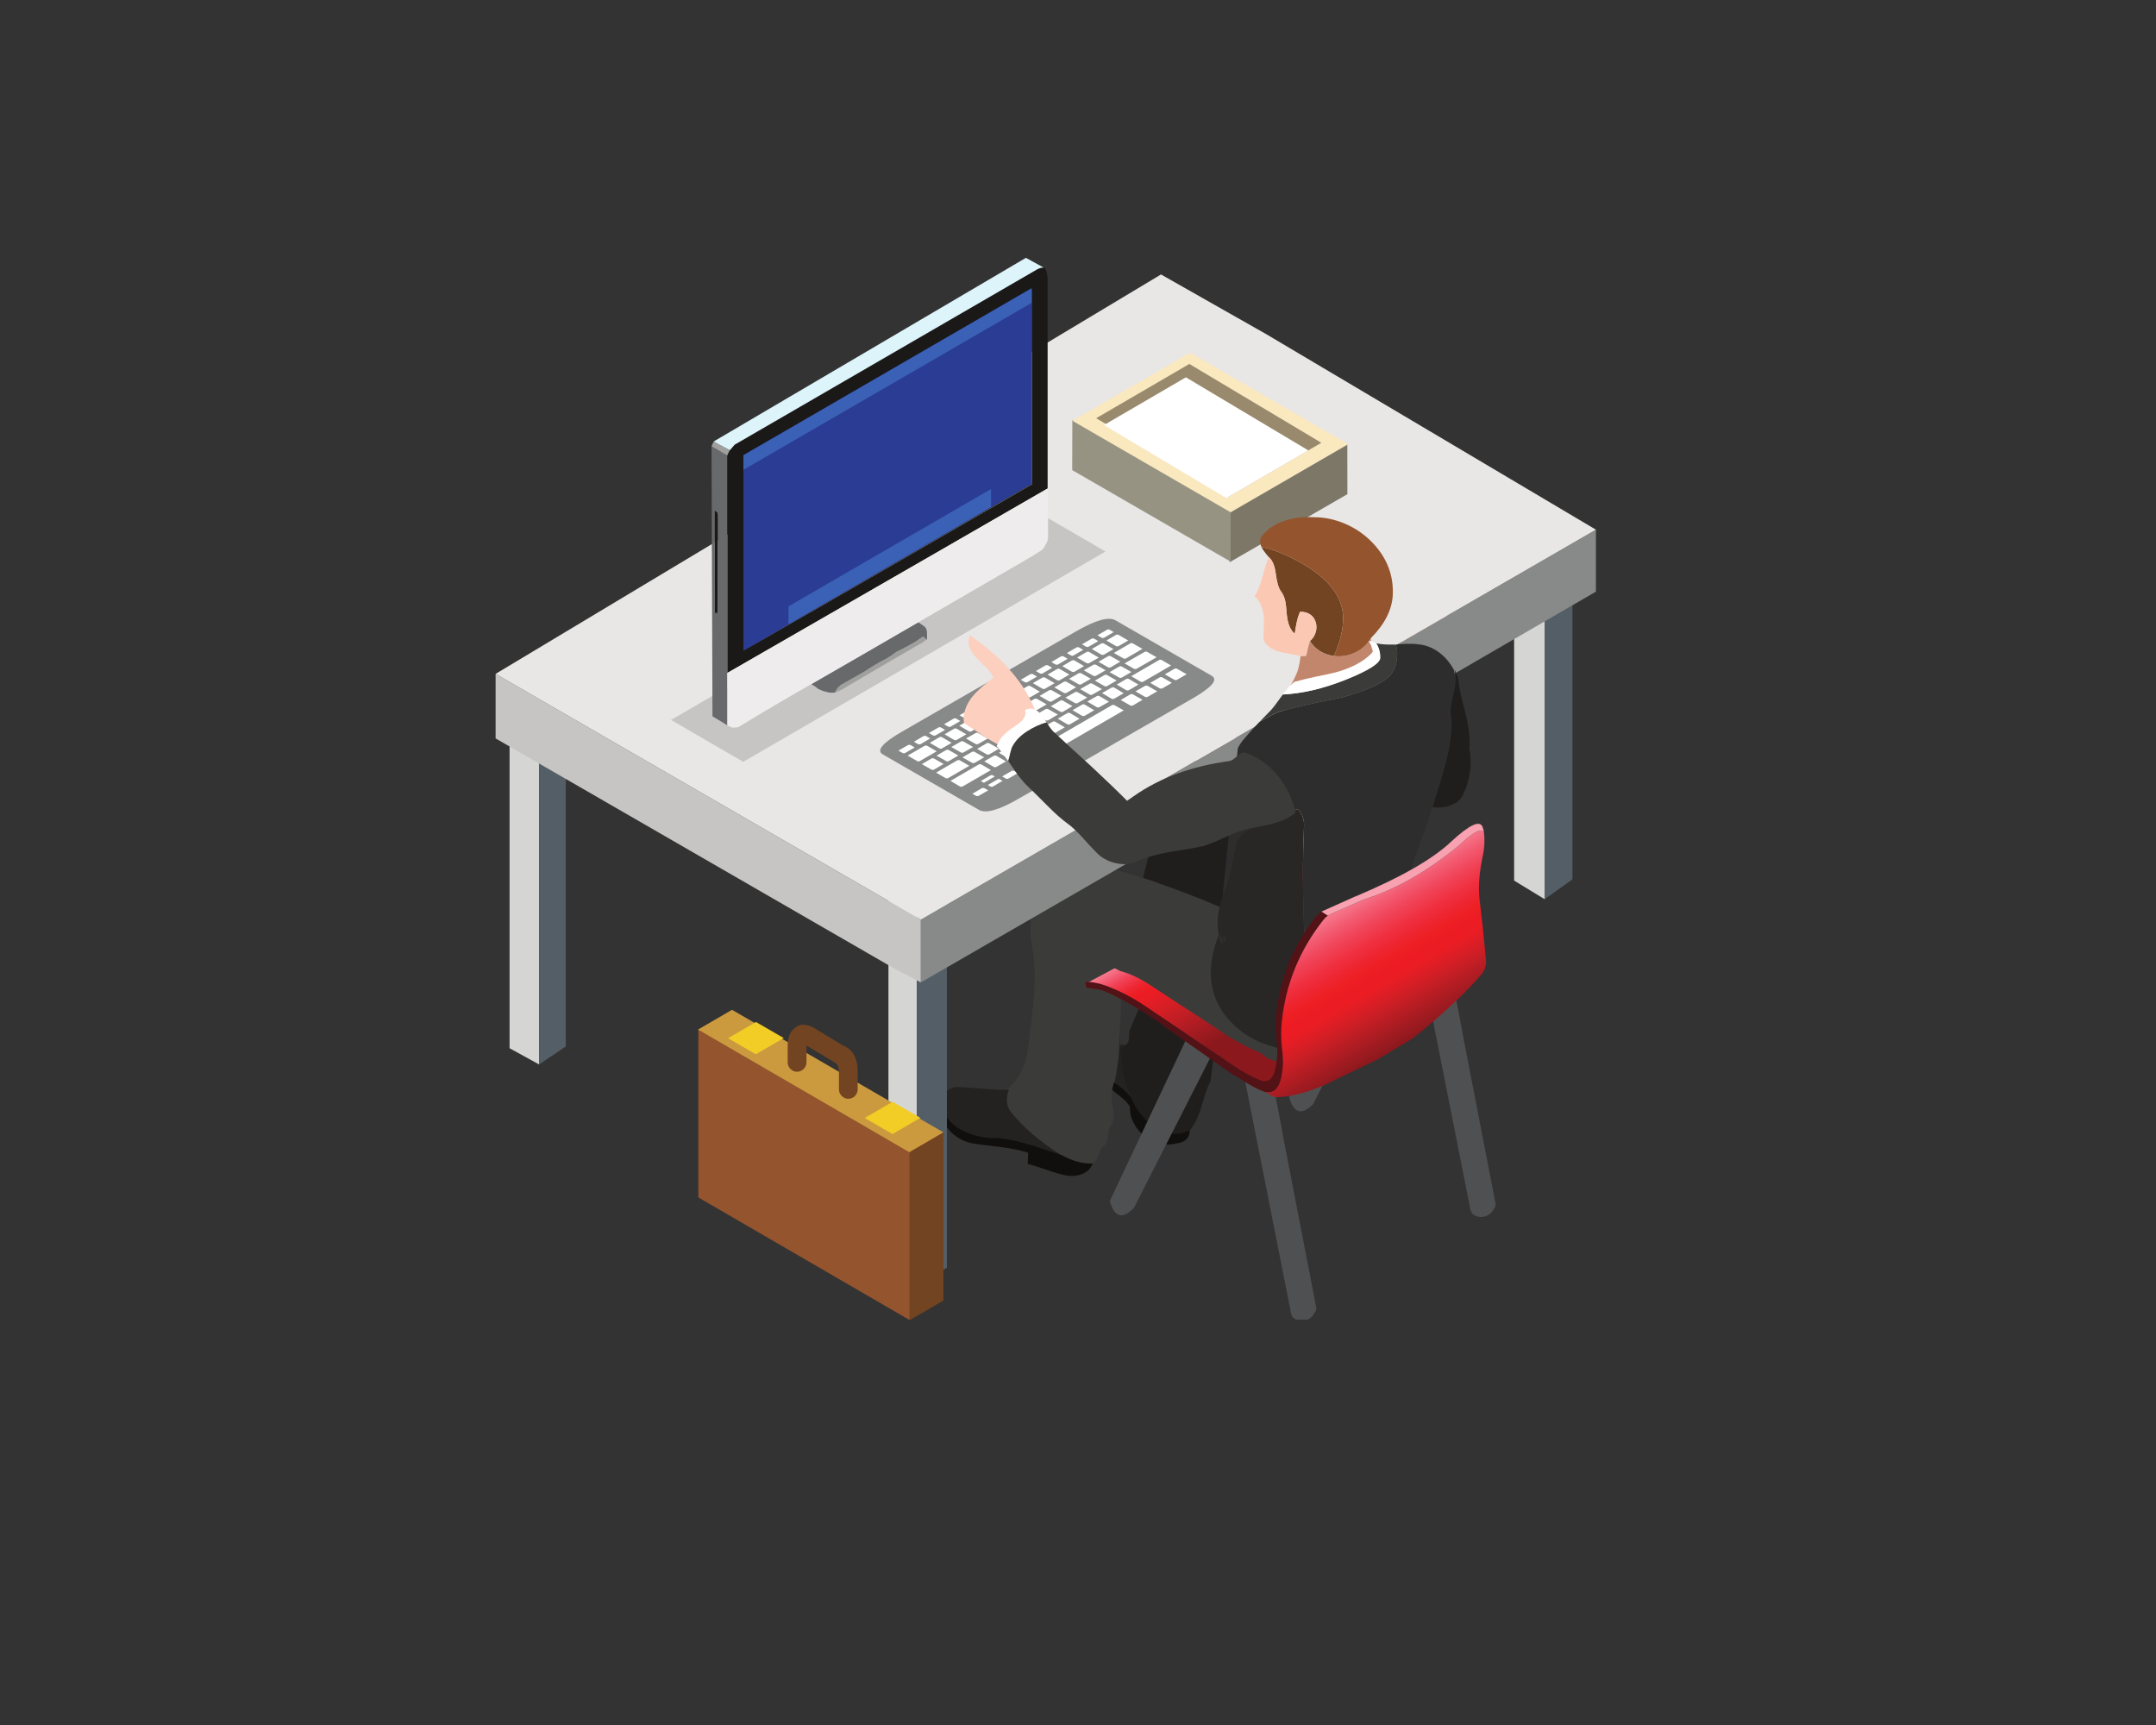 <?xml version="1.0" encoding="UTF-8"?>
<svg xmlns="http://www.w3.org/2000/svg" xmlns:xlink="http://www.w3.org/1999/xlink" width="708.75pt" height="567pt" viewBox="0 0 708.75 567" version="1.2">
<rect x="0" y="0" width="708.75" height="567" fill="#333333" stroke="none"/>
<defs>
<clipPath id="clip1">
  <path d="M 364.652 297 L 491.898 297 L 491.898 433.75 L 364.652 433.75 Z M 364.652 297 "/>
</clipPath>
<clipPath id="clip2">
  <path d="M 357 284.016 L 446.898 284.016 L 446.898 356 L 357 356 Z M 357 284.016 "/>
</clipPath>
<clipPath id="clip3">
  <path d="M 418.664 287.164 C 410.34 292.703 401.586 298.184 392.41 303.602 C 380.961 310.32 369.262 316.824 357.32 323.098 C 359.672 323.18 361.969 323.645 364.203 324.504 C 368.707 326.176 372.957 328.371 376.934 331.102 C 386.883 337.785 396.859 344.512 406.844 351.273 C 409.242 352.859 411.758 354.23 414.402 355.367 C 416.918 356.43 418.602 355.609 419.457 352.922 C 420.426 349.461 420.656 345.914 420.125 342.293 C 419.801 339.477 419.777 336.625 420.07 333.734 C 421.367 321.711 425.832 310.91 433.473 301.34 C 433.957 300.812 434.461 300.387 434.988 300.059 C 435.07 300.016 435.191 299.953 435.355 299.875 C 438.926 298.281 442.527 296.676 446.141 295.047 C 441.793 291.988 437.672 289.301 433.77 286.977 C 428.574 283.844 423.535 283.906 418.664 287.164 "/>
</clipPath>
<clipPath id="clip4">
  <path d="M 423.949 245.266 L 326 301.973 L 379.504 395.004 L 477.461 338.297 Z M 423.949 245.266 "/>
</clipPath>
<linearGradient id="linear0" gradientUnits="userSpaceOnUse" x1="-0.579" y1="0" x2="1.222" y2="0" gradientTransform="matrix(29.67,51.583,-51.417,29.766,396.988,300.835)">
<stop offset="0" style="stop-color:rgb(96.1%,47.499%,54.9%);stop-opacity:1;"/>
<stop offset="0.25" style="stop-color:rgb(96.1%,47.499%,54.9%);stop-opacity:1;"/>
<stop offset="0.312" style="stop-color:rgb(96.1%,47.499%,54.9%);stop-opacity:1;"/>
<stop offset="0.316" style="stop-color:rgb(96.1%,47.244%,54.709%);stop-opacity:1;"/>
<stop offset="0.32" style="stop-color:rgb(96.1%,46.991%,54.518%);stop-opacity:1;"/>
<stop offset="0.324" style="stop-color:rgb(95.898%,45.335%,53.09%);stop-opacity:1;"/>
<stop offset="0.328" style="stop-color:rgb(95.699%,43.681%,51.662%);stop-opacity:1;"/>
<stop offset="0.332" style="stop-color:rgb(95.499%,41.42%,49.721%);stop-opacity:1;"/>
<stop offset="0.336" style="stop-color:rgb(95.299%,39.16%,47.781%);stop-opacity:1;"/>
<stop offset="0.34" style="stop-color:rgb(95.265%,37.093%,45.877%);stop-opacity:1;"/>
<stop offset="0.344" style="stop-color:rgb(95.232%,35.027%,43.974%);stop-opacity:1;"/>
<stop offset="0.348" style="stop-color:rgb(95.033%,33.282%,42.024%);stop-opacity:1;"/>
<stop offset="0.352" style="stop-color:rgb(94.835%,31.54%,40.076%);stop-opacity:1;"/>
<stop offset="0.355" style="stop-color:rgb(94.667%,29.628%,38.164%);stop-opacity:1;"/>
<stop offset="0.359" style="stop-color:rgb(94.499%,27.716%,36.253%);stop-opacity:1;"/>
<stop offset="0.363" style="stop-color:rgb(94.299%,26.389%,34.37%);stop-opacity:1;"/>
<stop offset="0.367" style="stop-color:rgb(94.099%,25.061%,32.489%);stop-opacity:1;"/>
<stop offset="0.371" style="stop-color:rgb(94.099%,23.712%,30.965%);stop-opacity:1;"/>
<stop offset="0.375" style="stop-color:rgb(94.099%,22.363%,29.44%);stop-opacity:1;"/>
<stop offset="0.379" style="stop-color:rgb(93.9%,21.075%,27.765%);stop-opacity:1;"/>
<stop offset="0.383" style="stop-color:rgb(93.7%,19.789%,26.089%);stop-opacity:1;"/>
<stop offset="0.387" style="stop-color:rgb(93.674%,18.625%,24.724%);stop-opacity:1;"/>
<stop offset="0.391" style="stop-color:rgb(93.649%,17.461%,23.36%);stop-opacity:1;"/>
<stop offset="0.395" style="stop-color:rgb(93.474%,16.449%,21.817%);stop-opacity:1;"/>
<stop offset="0.398" style="stop-color:rgb(93.3%,15.437%,20.276%);stop-opacity:1;"/>
<stop offset="0.402" style="stop-color:rgb(93.3%,14.656%,18.929%);stop-opacity:1;"/>
<stop offset="0.406" style="stop-color:rgb(93.3%,13.876%,17.581%);stop-opacity:1;"/>
<stop offset="0.41" style="stop-color:rgb(93.098%,13.307%,16.194%);stop-opacity:1;"/>
<stop offset="0.414" style="stop-color:rgb(92.899%,12.738%,14.807%);stop-opacity:1;"/>
<stop offset="0.418" style="stop-color:rgb(92.899%,12.233%,14.453%);stop-opacity:1;"/>
<stop offset="0.422" style="stop-color:rgb(92.899%,11.728%,14.099%);stop-opacity:1;"/>
<stop offset="0.426" style="stop-color:rgb(92.899%,11.363%,14.099%);stop-opacity:1;"/>
<stop offset="0.43" style="stop-color:rgb(92.899%,10.999%,14.099%);stop-opacity:1;"/>
<stop offset="0.434" style="stop-color:rgb(92.699%,10.999%,14.099%);stop-opacity:1;"/>
<stop offset="0.438" style="stop-color:rgb(92.499%,10.999%,14.099%);stop-opacity:1;"/>
<stop offset="0.441" style="stop-color:rgb(92.293%,10.999%,14.099%);stop-opacity:1;"/>
<stop offset="0.445" style="stop-color:rgb(92.087%,10.999%,14.099%);stop-opacity:1;"/>
<stop offset="0.449" style="stop-color:rgb(91.496%,11.046%,14.145%);stop-opacity:1;"/>
<stop offset="0.453" style="stop-color:rgb(90.906%,11.093%,14.192%);stop-opacity:1;"/>
<stop offset="0.457" style="stop-color:rgb(90.315%,11.246%,14.345%);stop-opacity:1;"/>
<stop offset="0.461" style="stop-color:rgb(89.725%,11.4%,14.499%);stop-opacity:1;"/>
<stop offset="0.465" style="stop-color:rgb(89.134%,11.4%,14.499%);stop-opacity:1;"/>
<stop offset="0.469" style="stop-color:rgb(88.545%,11.4%,14.499%);stop-opacity:1;"/>
<stop offset="0.473" style="stop-color:rgb(87.999%,11.4%,14.499%);stop-opacity:1;"/>
<stop offset="0.477" style="stop-color:rgb(87.453%,11.4%,14.499%);stop-opacity:1;"/>
<stop offset="0.48" style="stop-color:rgb(86.818%,11.456%,14.499%);stop-opacity:1;"/>
<stop offset="0.484" style="stop-color:rgb(86.185%,11.514%,14.499%);stop-opacity:1;"/>
<stop offset="0.488" style="stop-color:rgb(85.594%,11.656%,14.499%);stop-opacity:1;"/>
<stop offset="0.492" style="stop-color:rgb(85.004%,11.8%,14.499%);stop-opacity:1;"/>
<stop offset="0.496" style="stop-color:rgb(84.413%,11.8%,14.499%);stop-opacity:1;"/>
<stop offset="0.5" style="stop-color:rgb(83.823%,11.8%,14.499%);stop-opacity:1;"/>
<stop offset="0.504" style="stop-color:rgb(83.211%,11.8%,14.499%);stop-opacity:1;"/>
<stop offset="0.508" style="stop-color:rgb(82.6%,11.8%,14.499%);stop-opacity:1;"/>
<stop offset="0.512" style="stop-color:rgb(82.063%,11.8%,14.499%);stop-opacity:1;"/>
<stop offset="0.516" style="stop-color:rgb(81.526%,11.8%,14.499%);stop-opacity:1;"/>
<stop offset="0.52" style="stop-color:rgb(80.646%,11.8%,14.499%);stop-opacity:1;"/>
<stop offset="0.523" style="stop-color:rgb(79.765%,11.8%,14.499%);stop-opacity:1;"/>
<stop offset="0.527" style="stop-color:rgb(78.984%,11.8%,14.499%);stop-opacity:1;"/>
<stop offset="0.531" style="stop-color:rgb(78.204%,11.8%,14.499%);stop-opacity:1;"/>
<stop offset="0.535" style="stop-color:rgb(77.513%,11.8%,14.499%);stop-opacity:1;"/>
<stop offset="0.539" style="stop-color:rgb(76.822%,11.8%,14.499%);stop-opacity:1;"/>
<stop offset="0.543" style="stop-color:rgb(76.402%,11.8%,14.299%);stop-opacity:1;"/>
<stop offset="0.547" style="stop-color:rgb(75.983%,11.8%,14.099%);stop-opacity:1;"/>
<stop offset="0.551" style="stop-color:rgb(75.201%,11.78%,14.099%);stop-opacity:1;"/>
<stop offset="0.555" style="stop-color:rgb(74.422%,11.761%,14.099%);stop-opacity:1;"/>
<stop offset="0.559" style="stop-color:rgb(73.834%,11.58%,14.099%);stop-opacity:1;"/>
<stop offset="0.562" style="stop-color:rgb(73.248%,11.4%,14.099%);stop-opacity:1;"/>
<stop offset="0.566" style="stop-color:rgb(72.424%,11.4%,13.899%);stop-opacity:1;"/>
<stop offset="0.57" style="stop-color:rgb(71.6%,11.4%,13.699%);stop-opacity:1;"/>
<stop offset="0.574" style="stop-color:rgb(70.86%,11.4%,13.699%);stop-opacity:1;"/>
<stop offset="0.578" style="stop-color:rgb(70.12%,11.4%,13.699%);stop-opacity:1;"/>
<stop offset="0.582" style="stop-color:rgb(69.499%,11.369%,13.669%);stop-opacity:1;"/>
<stop offset="0.586" style="stop-color:rgb(68.88%,11.339%,13.64%);stop-opacity:1;"/>
<stop offset="0.59" style="stop-color:rgb(68.304%,11.168%,13.469%);stop-opacity:1;"/>
<stop offset="0.594" style="stop-color:rgb(67.729%,10.999%,13.3%);stop-opacity:1;"/>
<stop offset="0.598" style="stop-color:rgb(67%,10.999%,13.3%);stop-opacity:1;"/>
<stop offset="0.602" style="stop-color:rgb(66.272%,10.999%,13.3%);stop-opacity:1;"/>
<stop offset="0.605" style="stop-color:rgb(65.584%,10.948%,13.1%);stop-opacity:1;"/>
<stop offset="0.609" style="stop-color:rgb(64.897%,10.898%,12.9%);stop-opacity:1;"/>
<stop offset="0.613" style="stop-color:rgb(64.157%,10.748%,12.9%);stop-opacity:1;"/>
<stop offset="0.617" style="stop-color:rgb(63.417%,10.599%,12.9%);stop-opacity:1;"/>
<stop offset="0.621" style="stop-color:rgb(62.846%,10.599%,12.7%);stop-opacity:1;"/>
<stop offset="0.625" style="stop-color:rgb(62.276%,10.599%,12.5%);stop-opacity:1;"/>
<stop offset="0.629" style="stop-color:rgb(61.694%,10.399%,12.483%);stop-opacity:1;"/>
<stop offset="0.633" style="stop-color:rgb(61.115%,10.199%,12.468%);stop-opacity:1;"/>
<stop offset="0.637" style="stop-color:rgb(60.345%,10.199%,12.334%);stop-opacity:1;"/>
<stop offset="0.641" style="stop-color:rgb(59.576%,10.199%,12.199%);stop-opacity:1;"/>
<stop offset="0.645" style="stop-color:rgb(59.085%,10.147%,12.148%);stop-opacity:1;"/>
<stop offset="0.648" style="stop-color:rgb(58.594%,10.097%,12.096%);stop-opacity:1;"/>
<stop offset="0.652" style="stop-color:rgb(57.863%,9.947%,11.948%);stop-opacity:1;"/>
<stop offset="0.656" style="stop-color:rgb(57.132%,9.799%,11.8%);stop-opacity:1;"/>
<stop offset="0.66" style="stop-color:rgb(56.383%,9.799%,11.768%);stop-opacity:1;"/>
<stop offset="0.664" style="stop-color:rgb(55.635%,9.799%,11.736%);stop-opacity:1;"/>
<stop offset="0.668" style="stop-color:rgb(55.045%,9.599%,11.568%);stop-opacity:1;"/>
<stop offset="0.672" style="stop-color:rgb(54.456%,9.399%,11.4%);stop-opacity:1;"/>
<stop offset="0.688" style="stop-color:rgb(54.277%,9.399%,11.4%);stop-opacity:1;"/>
<stop offset="0.75" style="stop-color:rgb(54.099%,9.399%,11.4%);stop-opacity:1;"/>
<stop offset="1" style="stop-color:rgb(54.099%,9.399%,11.4%);stop-opacity:1;"/>
</linearGradient>
<clipPath id="clip5">
  <path d="M 162.656 221 L 303 221 L 303 323 L 162.656 323 Z M 162.656 221 "/>
</clipPath>
<clipPath id="clip6">
  <path d="M 302.582 174 L 524.625 174 L 524.625 322.934 L 302.582 322.934 Z M 302.582 174 "/>
</clipPath>
<clipPath id="clip7">
  <path d="M 162.922 90 L 524.625 90 L 524.625 302.695 L 162.922 302.695 Z M 162.922 90 "/>
</clipPath>
<clipPath id="clip8">
  <path d="M 415.863 273 L 488.797 273 L 488.797 361 L 415.863 361 Z M 415.863 273 "/>
</clipPath>
<clipPath id="clip9">
  <path d="M 436.52 300.969 C 436.043 301.277 435.625 301.648 435.27 302.09 C 427.324 312.055 422.688 323.27 421.371 335.746 C 421.07 338.738 421.086 341.719 421.438 344.668 C 422.008 348.508 421.832 352.035 420.91 355.25 C 419.988 358.242 418.324 359.477 415.906 358.953 L 419.129 360.668 C 424.359 360.582 430.266 359.016 436.855 355.973 L 436.922 355.906 L 452.996 348.172 L 464.453 341.293 L 468.473 338.059 C 471.812 335.238 475.059 332.348 478.223 329.395 C 481.383 326.484 484.32 323.426 487.043 320.203 C 488.105 318.926 488.582 317.43 488.5 315.711 C 487.879 308.832 487.16 301.961 486.324 295.082 C 485.973 291.555 486.254 287.391 487.184 282.586 C 487.797 279.898 488.055 277.629 487.973 275.781 C 487.973 275.027 487.922 274.371 487.836 273.797 C 487.133 271.984 484.371 273.371 479.539 277.957 C 469 286.555 458.633 292.438 448.445 295.613 C 444.715 297.285 440.965 298.938 437.18 300.574 C 436.961 300.703 436.746 300.836 436.52 300.969 "/>
</clipPath>
<clipPath id="clip10">
  <path d="M 470.387 240.398 L 377.605 294.195 L 434.102 392.262 L 526.879 338.461 Z M 470.387 240.398 "/>
</clipPath>
<linearGradient id="linear1" gradientUnits="userSpaceOnUse" x1="-0.721" y1="0" x2="1.584" y2="0" gradientTransform="matrix(24.517,42.553,-42.416,24.596,441.389,298.131)">
<stop offset="0" style="stop-color:rgb(96.1%,47.499%,54.9%);stop-opacity:1;"/>
<stop offset="0.25" style="stop-color:rgb(96.1%,47.499%,54.9%);stop-opacity:1;"/>
<stop offset="0.312" style="stop-color:rgb(96.1%,47.499%,54.9%);stop-opacity:1;"/>
<stop offset="0.316" style="stop-color:rgb(96.083%,46.468%,54.068%);stop-opacity:1;"/>
<stop offset="0.32" style="stop-color:rgb(96.068%,45.438%,53.238%);stop-opacity:1;"/>
<stop offset="0.324" style="stop-color:rgb(95.883%,44.452%,52.3%);stop-opacity:1;"/>
<stop offset="0.328" style="stop-color:rgb(95.699%,43.466%,51.363%);stop-opacity:1;"/>
<stop offset="0.332" style="stop-color:rgb(95.699%,42.343%,50.388%);stop-opacity:1;"/>
<stop offset="0.336" style="stop-color:rgb(95.699%,41.22%,49.413%);stop-opacity:1;"/>
<stop offset="0.34" style="stop-color:rgb(95.499%,40.048%,48.479%);stop-opacity:1;"/>
<stop offset="0.344" style="stop-color:rgb(95.299%,38.876%,47.545%);stop-opacity:1;"/>
<stop offset="0.348" style="stop-color:rgb(95.299%,37.749%,46.567%);stop-opacity:1;"/>
<stop offset="0.352" style="stop-color:rgb(95.299%,36.623%,45.589%);stop-opacity:1;"/>
<stop offset="0.355" style="stop-color:rgb(95.099%,35.724%,44.507%);stop-opacity:1;"/>
<stop offset="0.359" style="stop-color:rgb(94.899%,34.827%,43.427%);stop-opacity:1;"/>
<stop offset="0.363" style="stop-color:rgb(94.899%,34.038%,42.686%);stop-opacity:1;"/>
<stop offset="0.367" style="stop-color:rgb(94.899%,33.25%,41.946%);stop-opacity:1;"/>
<stop offset="0.371" style="stop-color:rgb(94.899%,32.326%,40.974%);stop-opacity:1;"/>
<stop offset="0.375" style="stop-color:rgb(94.899%,31.403%,40.002%);stop-opacity:1;"/>
<stop offset="0.379" style="stop-color:rgb(94.708%,30.431%,39.221%);stop-opacity:1;"/>
<stop offset="0.383" style="stop-color:rgb(94.519%,29.46%,38.44%);stop-opacity:1;"/>
<stop offset="0.387" style="stop-color:rgb(94.508%,28.668%,37.509%);stop-opacity:1;"/>
<stop offset="0.391" style="stop-color:rgb(94.499%,27.878%,36.578%);stop-opacity:1;"/>
<stop offset="0.395" style="stop-color:rgb(94.499%,27.246%,35.497%);stop-opacity:1;"/>
<stop offset="0.398" style="stop-color:rgb(94.499%,26.616%,34.416%);stop-opacity:1;"/>
<stop offset="0.402" style="stop-color:rgb(94.299%,25.835%,33.638%);stop-opacity:1;"/>
<stop offset="0.406" style="stop-color:rgb(94.099%,25.053%,32.86%);stop-opacity:1;"/>
<stop offset="0.41" style="stop-color:rgb(94.099%,24.472%,32.124%);stop-opacity:1;"/>
<stop offset="0.414" style="stop-color:rgb(94.099%,23.891%,31.39%);stop-opacity:1;"/>
<stop offset="0.418" style="stop-color:rgb(94.099%,23.302%,30.609%);stop-opacity:1;"/>
<stop offset="0.422" style="stop-color:rgb(94.099%,22.714%,29.829%);stop-opacity:1;"/>
<stop offset="0.426" style="stop-color:rgb(94.099%,21.989%,28.848%);stop-opacity:1;"/>
<stop offset="0.43" style="stop-color:rgb(94.099%,21.266%,27.867%);stop-opacity:1;"/>
<stop offset="0.434" style="stop-color:rgb(93.9%,20.685%,27.136%);stop-opacity:1;"/>
<stop offset="0.438" style="stop-color:rgb(93.7%,20.105%,26.405%);stop-opacity:1;"/>
<stop offset="0.441" style="stop-color:rgb(93.7%,19.238%,25.723%);stop-opacity:1;"/>
<stop offset="0.445" style="stop-color:rgb(93.7%,18.372%,25.043%);stop-opacity:1;"/>
<stop offset="0.449" style="stop-color:rgb(93.7%,17.981%,24.266%);stop-opacity:1;"/>
<stop offset="0.453" style="stop-color:rgb(93.7%,17.592%,23.489%);stop-opacity:1;"/>
<stop offset="0.457" style="stop-color:rgb(93.504%,17.25%,22.952%);stop-opacity:1;"/>
<stop offset="0.461" style="stop-color:rgb(93.309%,16.908%,22.415%);stop-opacity:1;"/>
<stop offset="0.465" style="stop-color:rgb(93.304%,16.318%,21.822%);stop-opacity:1;"/>
<stop offset="0.469" style="stop-color:rgb(93.3%,15.727%,21.228%);stop-opacity:1;"/>
<stop offset="0.473" style="stop-color:rgb(93.3%,15.337%,20.461%);stop-opacity:1;"/>
<stop offset="0.477" style="stop-color:rgb(93.3%,14.946%,19.693%);stop-opacity:1;"/>
<stop offset="0.48" style="stop-color:rgb(93.3%,14.505%,18.816%);stop-opacity:1;"/>
<stop offset="0.484" style="stop-color:rgb(93.3%,14.066%,17.94%);stop-opacity:1;"/>
<stop offset="0.488" style="stop-color:rgb(93.3%,13.683%,17.204%);stop-opacity:1;"/>
<stop offset="0.492" style="stop-color:rgb(93.3%,13.3%,16.469%);stop-opacity:1;"/>
<stop offset="0.496" style="stop-color:rgb(93.102%,13.101%,15.886%);stop-opacity:1;"/>
<stop offset="0.5" style="stop-color:rgb(92.903%,12.903%,15.303%);stop-opacity:1;"/>
<stop offset="0.504" style="stop-color:rgb(92.9%,12.701%,14.523%);stop-opacity:1;"/>
<stop offset="0.508" style="stop-color:rgb(92.899%,12.5%,13.745%);stop-opacity:1;"/>
<stop offset="0.512" style="stop-color:rgb(92.899%,12.17%,13.901%);stop-opacity:1;"/>
<stop offset="0.516" style="stop-color:rgb(92.899%,11.841%,14.058%);stop-opacity:1;"/>
<stop offset="0.52" style="stop-color:rgb(92.899%,11.61%,14.078%);stop-opacity:1;"/>
<stop offset="0.523" style="stop-color:rgb(92.899%,11.38%,14.099%);stop-opacity:1;"/>
<stop offset="0.531" style="stop-color:rgb(92.899%,11.189%,14.099%);stop-opacity:1;"/>
<stop offset="0.547" style="stop-color:rgb(92.708%,10.999%,14.099%);stop-opacity:1;"/>
<stop offset="0.562" style="stop-color:rgb(92.508%,10.999%,14.099%);stop-opacity:1;"/>
<stop offset="0.566" style="stop-color:rgb(91.722%,11.198%,14.111%);stop-opacity:1;"/>
<stop offset="0.57" style="stop-color:rgb(90.947%,11.4%,14.125%);stop-opacity:1;"/>
<stop offset="0.574" style="stop-color:rgb(90.366%,11.4%,14.311%);stop-opacity:1;"/>
<stop offset="0.578" style="stop-color:rgb(89.786%,11.4%,14.499%);stop-opacity:1;"/>
<stop offset="0.582" style="stop-color:rgb(89.005%,11.4%,14.499%);stop-opacity:1;"/>
<stop offset="0.586" style="stop-color:rgb(88.223%,11.4%,14.499%);stop-opacity:1;"/>
<stop offset="0.59" style="stop-color:rgb(87.492%,11.4%,14.499%);stop-opacity:1;"/>
<stop offset="0.594" style="stop-color:rgb(86.761%,11.4%,14.499%);stop-opacity:1;"/>
<stop offset="0.598" style="stop-color:rgb(85.98%,11.6%,14.499%);stop-opacity:1;"/>
<stop offset="0.602" style="stop-color:rgb(85.199%,11.8%,14.499%);stop-opacity:1;"/>
<stop offset="0.605" style="stop-color:rgb(84.317%,11.8%,14.499%);stop-opacity:1;"/>
<stop offset="0.609" style="stop-color:rgb(83.437%,11.8%,14.499%);stop-opacity:1;"/>
<stop offset="0.613" style="stop-color:rgb(82.899%,11.8%,14.499%);stop-opacity:1;"/>
<stop offset="0.617" style="stop-color:rgb(82.362%,11.8%,14.499%);stop-opacity:1;"/>
<stop offset="0.621" style="stop-color:rgb(81.387%,11.8%,14.499%);stop-opacity:1;"/>
<stop offset="0.625" style="stop-color:rgb(80.412%,11.8%,14.499%);stop-opacity:1;"/>
<stop offset="0.629" style="stop-color:rgb(79.431%,11.8%,14.499%);stop-opacity:1;"/>
<stop offset="0.633" style="stop-color:rgb(78.45%,11.8%,14.499%);stop-opacity:1;"/>
<stop offset="0.637" style="stop-color:rgb(77.713%,11.8%,14.499%);stop-opacity:1;"/>
<stop offset="0.641" style="stop-color:rgb(76.978%,11.8%,14.499%);stop-opacity:1;"/>
<stop offset="0.645" style="stop-color:rgb(76.102%,11.8%,14.299%);stop-opacity:1;"/>
<stop offset="0.648" style="stop-color:rgb(75.226%,11.8%,14.099%);stop-opacity:1;"/>
<stop offset="0.652" style="stop-color:rgb(74.245%,11.6%,14.099%);stop-opacity:1;"/>
<stop offset="0.656" style="stop-color:rgb(73.264%,11.4%,14.099%);stop-opacity:1;"/>
<stop offset="0.66" style="stop-color:rgb(72.533%,11.4%,13.899%);stop-opacity:1;"/>
<stop offset="0.664" style="stop-color:rgb(71.802%,11.4%,13.701%);stop-opacity:1;"/>
<stop offset="0.668" style="stop-color:rgb(70.821%,11.4%,13.699%);stop-opacity:1;"/>
<stop offset="0.672" style="stop-color:rgb(69.839%,11.4%,13.699%);stop-opacity:1;"/>
<stop offset="0.676" style="stop-color:rgb(69.058%,11.218%,13.518%);stop-opacity:1;"/>
<stop offset="0.68" style="stop-color:rgb(68.277%,11.038%,13.338%);stop-opacity:1;"/>
<stop offset="0.684" style="stop-color:rgb(67.546%,11.018%,13.318%);stop-opacity:1;"/>
<stop offset="0.688" style="stop-color:rgb(66.815%,10.999%,13.3%);stop-opacity:1;"/>
<stop offset="0.691" style="stop-color:rgb(65.733%,10.986%,13.1%);stop-opacity:1;"/>
<stop offset="0.695" style="stop-color:rgb(64.653%,10.976%,12.9%);stop-opacity:1;"/>
<stop offset="0.699" style="stop-color:rgb(63.872%,10.786%,12.897%);stop-opacity:1;"/>
<stop offset="0.703" style="stop-color:rgb(63.092%,10.599%,12.895%);stop-opacity:1;"/>
<stop offset="0.707" style="stop-color:rgb(62.36%,10.599%,12.697%);stop-opacity:1;"/>
<stop offset="0.711" style="stop-color:rgb(61.629%,10.599%,12.5%);stop-opacity:1;"/>
<stop offset="0.715" style="stop-color:rgb(60.847%,10.399%,12.361%);stop-opacity:1;"/>
<stop offset="0.719" style="stop-color:rgb(60.066%,10.199%,12.224%);stop-opacity:1;"/>
<stop offset="0.723" style="stop-color:rgb(59.285%,10.199%,12.212%);stop-opacity:1;"/>
<stop offset="0.727" style="stop-color:rgb(58.504%,10.199%,12.199%);stop-opacity:1;"/>
<stop offset="0.73" style="stop-color:rgb(57.672%,9.999%,12%);stop-opacity:1;"/>
<stop offset="0.734" style="stop-color:rgb(56.842%,9.799%,11.8%);stop-opacity:1;"/>
<stop offset="0.738" style="stop-color:rgb(55.865%,9.599%,11.6%);stop-opacity:1;"/>
<stop offset="0.742" style="stop-color:rgb(54.889%,9.399%,11.4%);stop-opacity:1;"/>
<stop offset="0.746" style="stop-color:rgb(54.498%,9.399%,11.4%);stop-opacity:1;"/>
<stop offset="0.75" style="stop-color:rgb(54.108%,9.399%,11.4%);stop-opacity:1;"/>
<stop offset="1" style="stop-color:rgb(54.103%,9.399%,11.4%);stop-opacity:1;"/>
</linearGradient>
<clipPath id="clip11">
  <path d="M 234 84.742 L 344 84.742 L 344 148 L 234 148 Z M 234 84.742 "/>
</clipPath>
<clipPath id="clip12">
  <path d="M 229 338 L 299.48 338 L 299.48 433.75 L 229 433.75 Z M 229 338 "/>
</clipPath>
<clipPath id="clip13">
  <path d="M 298 372 L 310.34 372 L 310.34 433.75 L 298 433.75 Z M 298 372 "/>
</clipPath>
</defs>
<g id="surface1">
<path style=" stroke:none;fill-rule:evenodd;fill:rgb(98.819%,81.18%,74.899%);fill-opacity:1;" d="M 439.805 248.602 C 440.277 252.148 440.23 255.676 439.668 259.191 C 438.969 262.73 437.848 266.137 436.301 269.395 C 435.926 271.359 435.246 273.918 434.266 277.086 C 432.883 281.453 432.105 284.02 431.949 284.773 C 430.309 290.984 430.227 296.172 431.715 300.348 C 428.434 302.441 425.137 305.109 421.82 308.371 C 419.367 310.875 416.57 314.066 413.445 317.961 C 412.215 319.262 411.441 320.023 411.129 320.242 C 410.121 320.941 409.316 320.855 408.715 320.004 C 408.875 319.184 409.297 318.375 409.996 317.582 C 410.91 316.727 411.551 316.062 411.934 315.59 C 412.879 312.961 413.648 309.445 414.25 305.051 C 414.977 299.441 415.5 295.922 415.812 294.461 C 416.668 291.172 416.918 286.902 416.57 281.648 C 416.285 278.699 416.066 276.516 415.906 275.094 C 415.754 272.527 415.676 270.363 415.676 268.594 C 415.449 265.645 415.34 261.879 415.34 257.293 C 415.273 250.324 415.242 246.578 415.242 246.035 C 414.582 241.609 414.078 238.301 413.727 236.117 C 413.227 232.191 412.977 228.871 412.977 226.145 C 412.977 223.645 413.727 221.434 415.242 219.504 C 416.984 217.352 419.043 216.27 421.445 216.27 C 432.43 221.383 438.543 232.16 439.805 248.602 Z M 468.477 200.039 C 467.785 200.129 467.047 200.227 466.258 200.316 C 459.695 201.68 456.289 203.742 456.039 206.492 C 454.492 204.75 453.207 203.031 452.203 201.32 C 455.449 198.371 459.754 197.57 465.117 198.895 C 465.938 199.121 467.059 199.496 468.477 200.039 "/>
<path style=" stroke:none;fill-rule:evenodd;fill:rgb(76.079%,52.55%,42.349%);fill-opacity:1;" d="M 460.008 231.133 C 456.82 228.98 454.961 227.746 454.426 227.43 C 453.512 226.953 452.23 225.59 450.594 223.348 C 450.5 222.875 450.391 222.363 450.262 221.828 L 449.699 220.07 C 449.66 219.973 449.621 219.863 449.551 219.742 C 448.797 217.492 448.48 215.703 448.605 214.371 C 450.34 216.938 452.867 220.848 456.18 226.102 C 457.469 227.965 458.75 229.641 460.008 231.133 Z M 456.039 206.492 C 456.289 203.742 459.695 201.68 466.258 200.316 C 467.047 200.227 467.785 200.129 468.477 200.039 L 468.574 200.039 C 468.793 200.07 469 200.148 469.191 200.273 L 471.508 201.078 C 471.664 201.109 471.824 201.156 471.98 201.223 C 474.883 202.301 477.047 202.992 478.465 203.309 L 480.074 204.734 C 479.855 205.969 479.113 208.711 477.848 212.949 C 476.844 216.398 476.176 219.199 475.859 221.352 C 474.344 220.117 472.234 218.609 469.52 216.84 C 466.023 214.5 463.809 213.027 462.898 212.426 C 460.184 210.527 457.898 208.547 456.039 206.492 "/>
<path style=" stroke:none;fill-rule:evenodd;fill:rgb(82.75%,11.369%,17.249%);fill-opacity:1;" d="M 413.57 318.172 C 412.328 319.449 411.551 320.191 411.238 320.398 C 410.227 321.098 409.426 321.023 408.832 320.168 C 409.012 319.359 409.438 318.551 410.117 317.746 C 411.02 316.883 411.668 316.227 412.055 315.758 C 409.23 315.965 407.145 316.195 405.793 316.457 C 403.355 317.004 401.66 318.086 400.703 319.691 C 399.793 321.52 399.598 323.414 400.113 325.398 C 400.707 327.238 401.762 328.84 403.266 330.195 C 404.848 331.52 406.574 332.379 408.441 332.77 C 410.461 333.031 412.328 332.707 414.039 331.797 C 416.922 330.469 418.996 329.422 420.262 328.676 C 422.676 327.32 424.191 325.629 424.816 323.598 C 425.723 325.266 426.156 327.441 426.102 330.117 C 426.102 330.871 426.07 331.988 426.02 333.473 C 425.973 334.848 425.973 335.965 426.02 336.832 C 427.523 337.586 429.016 337.984 430.496 338.039 C 432.41 338.09 433.297 337.258 433.145 335.543 C 433.09 332.445 433.566 329.168 434.582 325.707 C 435.379 322.977 436.652 319.895 438.395 316.457 C 440.723 309.883 438.539 304.574 431.859 300.539 C 428.566 302.617 425.258 305.281 421.938 308.535 C 419.5 311.059 416.711 314.273 413.57 318.172 "/>
<path style=" stroke:none;fill-rule:evenodd;fill:rgb(98.819%,81.18%,74.899%);fill-opacity:1;" d="M 423.785 251.309 C 424.289 251.605 426.027 252.762 429.004 254.77 C 430.715 256.781 432.379 258.453 434 259.785 C 432.121 261.027 431.473 263.277 432.059 266.531 C 432.633 269.785 431.543 272.387 428.781 274.34 C 426.027 276.285 425.051 278.711 425.863 281.613 C 425.777 281.496 425.668 281.426 425.555 281.395 C 422.93 279.379 420.777 278.078 419.098 277.488 C 417.887 276.48 416.488 275.402 414.898 274.246 C 413.891 273.566 412.297 272.52 410.121 271.098 C 397.211 262.844 391.496 252.773 392.961 240.887 C 397.121 240 401.867 240.672 407.199 242.922 C 408.559 243.488 410.77 244.535 413.832 246.074 C 416.691 247.465 418.887 248.488 420.422 249.137 C 420.422 248.75 420.355 248.203 420.203 247.496 C 421.734 249.594 422.93 250.867 423.785 251.309 "/>
<path style=" stroke:none;fill-rule:evenodd;fill:rgb(12.549%,11.76%,11.369%);fill-opacity:1;" d="M 374.625 330.93 C 375.734 327.871 376.34 325.125 376.457 322.684 L 401.191 338.922 C 400.254 341.141 399.531 343.836 399.035 347.004 C 398.762 348.781 398.398 351.559 397.957 355.328 C 397.406 356.387 396.848 357.719 396.297 359.332 C 396.016 360.328 395.574 361.801 394.969 363.746 C 393.859 367.297 392.555 369.938 391.062 371.656 C 387.355 373.543 383.543 373.184 379.609 370.574 C 376.176 368.238 373.629 365.047 371.969 360.996 C 370.695 358.832 369.727 356.164 369.066 353 C 368.898 352.168 368.508 349.332 367.902 344.504 C 368.844 344.062 369.531 343.695 369.977 343.422 C 370.695 343.09 371.086 342.363 371.141 341.258 C 371.141 339.809 371.219 338.953 371.387 338.672 C 373.383 333.789 374.461 331.207 374.625 330.93 "/>
<path style=" stroke:none;fill-rule:evenodd;fill:rgb(23.14%,23.529%,22.35%);fill-opacity:1;" d="M 339.922 326.68 C 340.371 320.738 340.039 314.797 338.93 308.855 C 338.82 307.02 338.766 305.609 338.766 304.613 C 338.766 304.332 338.766 304.051 338.766 303.777 L 368.066 319.02 C 368.625 325.738 368.625 332.289 368.066 338.672 C 367.957 342.504 367.789 345.395 367.57 347.332 C 367.234 350.555 366.77 353.445 366.156 356 L 365.582 358.414 C 365.297 359.246 365.246 360.242 365.41 361.41 C 365.41 361.691 365.582 362.719 365.91 364.492 C 366.41 366.992 366.133 368.91 365.078 370.242 C 364.582 370.793 364.277 371.961 364.168 373.738 C 364.055 375.184 363.555 376.184 362.672 376.734 C 362.059 377.18 361.512 378.207 361.012 379.82 C 360.566 381.266 359.902 382.125 359.016 382.398 C 357.363 382.566 355.586 382.371 353.707 381.82 C 352.324 381.371 350.688 380.684 348.801 379.734 C 341.836 375.293 337.074 371.602 334.527 368.652 C 331.98 365.656 330.57 363.496 330.297 362.16 C 330.016 360.773 330.18 359.609 330.793 358.664 C 331.398 357.719 332.066 356.996 332.789 356.496 C 335.496 353.5 337.156 349.949 337.766 345.836 C 338.703 339.453 339.426 333.066 339.922 326.68 "/>
<path style=" stroke:none;fill-rule:evenodd;fill:rgb(13.73%,13.329%,12.939%);fill-opacity:1;" d="M 311.777 358.207 C 310.633 358.941 309.918 359.934 309.645 361.172 C 309.602 365.637 311.711 369.066 315.973 371.457 C 319.598 373.488 323.77 374.406 328.496 374.219 C 331.43 374.539 334.891 375.305 338.879 376.5 C 341.129 377.234 344.5 378.34 348.996 379.812 C 342.027 375.348 336.539 370.68 332.551 365.801 C 331.684 364.836 331.176 363.637 331.043 362.215 C 330.945 360.875 331.156 359.543 331.66 358.207 C 329.594 358.254 326.867 358.141 323.473 357.867 C 319.344 357.543 316.641 357.355 315.355 357.312 C 314.07 357.223 312.883 357.52 311.777 358.207 Z M 367.773 347.438 C 367.453 350.66 366.977 353.535 366.332 356.066 C 368.574 357.355 370.527 359.031 372.184 361.105 C 370.891 358.941 369.926 356.273 369.289 353.098 C 369.102 352.223 368.715 349.395 368.121 344.609 C 369.035 344.145 369.727 343.781 370.184 343.5 L 368.254 343.363 C 368.254 341.566 368.254 340.164 368.254 339.152 C 368.121 342.789 367.965 345.551 367.773 347.438 "/>
<path style=" stroke:none;fill-rule:evenodd;fill:rgb(6.27%,5.879%,5.099%);fill-opacity:1;" d="M 366.156 355.836 C 368.375 357.113 370.309 358.801 371.969 360.914 C 373.629 364.961 376.176 368.129 379.609 370.406 C 383.543 373.016 387.355 373.379 391.062 371.488 C 391.117 372.766 390.699 373.824 389.82 374.656 C 388.93 375.379 387.883 375.762 386.668 375.824 C 384.84 376.32 382.984 376.32 381.105 375.824 C 379.336 375.32 377.699 374.516 376.199 373.402 C 374.656 372.188 373.492 370.77 372.715 369.16 C 371.777 367.438 371.363 365.656 371.473 363.832 C 370.914 362.828 370.035 361.832 368.816 360.832 C 368.648 360.664 367.57 359.801 365.582 358.25 L 366.156 355.836 "/>
<path style=" stroke:none;fill-rule:evenodd;fill:rgb(6.27%,5.879%,5.099%);fill-opacity:1;" d="M 328.707 376.992 C 323.727 376.438 320.598 376.02 319.324 375.746 C 315.895 374.965 313.18 373.191 311.191 370.41 C 309.086 367.414 308.559 364.273 309.613 361.004 C 309.555 365.496 311.656 368.941 315.918 371.328 C 319.574 373.332 323.754 374.242 328.461 374.078 C 331.387 374.414 334.848 375.16 338.832 376.328 C 341.105 377.102 344.48 378.215 348.961 379.66 C 350.844 380.656 352.477 381.352 353.859 381.742 C 355.742 382.293 357.512 382.52 359.172 382.41 C 358.676 384.016 357.512 385.184 355.688 385.906 C 354.191 386.516 352.531 386.68 350.707 386.406 C 349.043 386.125 346.887 385.516 344.23 384.574 C 341.133 383.516 339 382.848 337.836 382.574 C 337.836 382.184 337.891 380.961 338 378.906 C 335.68 378.129 332.582 377.488 328.707 376.992 "/>
<g clip-path="url(#clip1)" clip-rule="nonzero">
<path style=" stroke:none;fill-rule:evenodd;fill:rgb(30.98%,31.369%,32.159%);fill-opacity:1;" d="M 412.977 331.223 C 413.195 331.223 413.395 331.309 413.559 331.473 C 413.777 331.582 413.891 331.754 413.891 331.973 L 421.699 372.781 C 421.699 372.844 421.699 372.922 421.699 373.031 L 432.738 430 L 432.738 430.086 C 432.738 430.195 432.707 430.312 432.652 430.422 C 432.652 430.531 432.629 430.672 432.574 430.84 C 432.457 430.949 432.379 431.059 432.32 431.168 L 432.32 431.254 C 431.324 433.195 429.805 434.168 427.754 434.168 C 426.871 434.168 426.008 433.832 425.184 433.168 C 425.07 433.113 424.992 433.031 424.93 432.922 C 424.488 432.141 424.238 431.34 424.184 430.508 L 405.004 333.637 L 372.715 397.109 C 368.953 400.879 366.32 400.102 364.824 394.773 L 393.633 333.809 L 404.758 332.305 C 404.703 332.141 404.734 331.973 404.844 331.809 C 404.898 331.645 405.004 331.504 405.176 331.395 L 405.176 331.309 C 405.34 331.254 405.531 331.223 405.75 331.223 Z M 464.699 297.078 L 471.926 297.078 C 472.145 297.078 472.34 297.156 472.504 297.328 C 472.727 297.438 472.836 297.605 472.836 297.824 L 480.637 338.637 C 480.637 338.691 480.637 338.777 480.637 338.887 L 491.68 395.855 L 491.68 395.941 C 491.68 396.051 491.652 396.16 491.598 396.273 C 491.598 396.383 491.566 396.523 491.516 396.688 C 491.406 396.797 491.324 396.914 491.27 397.023 L 491.27 397.109 C 490.27 399.047 488.746 400.02 486.699 400.02 C 485.812 400.02 484.953 399.688 484.121 399.016 C 484.02 398.961 483.934 398.883 483.875 398.773 C 483.43 397.996 483.188 397.188 483.129 396.355 L 463.949 299.492 L 431.66 362.957 C 427.895 366.73 425.266 365.953 423.773 360.625 L 452.578 299.656 L 463.699 298.16 C 463.645 297.996 463.676 297.824 463.785 297.66 C 463.84 297.492 463.949 297.352 464.117 297.242 L 464.117 297.156 C 464.281 297.102 464.477 297.078 464.699 297.078 "/>
</g>
<g clip-path="url(#clip2)" clip-rule="nonzero">
<g clip-path="url(#clip3)" clip-rule="nonzero">
<g clip-path="url(#clip4)" clip-rule="nonzero">
<path style=" stroke:none;fill-rule:nonzero;fill:url(#linear0);" d="M 423.953 245.438 L 326.07 302.105 L 379.508 395.004 L 477.387 338.34 Z M 423.953 245.438 "/>
</g>
</g>
</g>
<path style=" stroke:none;fill-rule:evenodd;fill:rgb(23.14%,23.529%,22.35%);fill-opacity:1;" d="M 376.703 288.934 L 378.613 289.52 C 379.391 289.797 380.219 290.102 381.105 290.43 C 389.793 293.43 400.035 297.539 411.82 302.758 L 404.266 314.086 L 388.992 330.914 L 376.621 322.832 C 373.629 321.055 370.836 319.832 368.234 319.172 L 338.93 303.926 C 338.93 303.035 338.957 302.172 339.012 301.348 C 339.121 298.066 339.539 295.68 340.254 294.184 C 342.195 290.125 343.91 287.461 345.406 286.184 C 346.625 285.242 347.895 284.574 349.227 284.184 C 350.5 283.855 351.82 283.797 353.211 284.02 C 358.578 283.91 366.41 285.547 376.703 288.934 "/>
<path style=" stroke:none;fill-rule:evenodd;fill:rgb(83.53%,83.53%,82.75%);fill-opacity:1;" d="M 301.414 422.66 L 301.414 287.961 L 292.059 287.961 L 292.059 416.957 L 301.414 422.66 "/>
<path style=" stroke:none;fill-rule:evenodd;fill:rgb(32.939%,36.859%,39.999%);fill-opacity:1;" d="M 301.414 422.66 L 311.281 416.664 L 311.281 287.961 L 301.414 287.961 L 301.414 422.66 "/>
<path style=" stroke:none;fill-rule:evenodd;fill:rgb(83.53%,83.53%,82.75%);fill-opacity:1;" d="M 177.223 349.887 L 177.223 237.23 L 167.512 237.23 L 167.512 344.547 L 177.223 349.887 "/>
<path style=" stroke:none;fill-rule:evenodd;fill:rgb(32.939%,36.859%,39.999%);fill-opacity:1;" d="M 177.223 349.887 L 185.988 343.977 L 185.988 237.23 L 177.223 237.23 L 177.223 349.887 "/>
<path style=" stroke:none;fill-rule:evenodd;fill:rgb(32.939%,36.859%,39.999%);fill-opacity:1;" d="M 507.773 295.559 L 507.773 191.098 L 516.91 191.098 L 516.91 289.043 L 507.773 295.559 "/>
<path style=" stroke:none;fill-rule:evenodd;fill:rgb(83.53%,83.53%,82.75%);fill-opacity:1;" d="M 507.773 295.559 L 497.738 289.445 L 497.738 191.098 L 507.773 191.098 L 507.773 295.559 "/>
<g clip-path="url(#clip5)" clip-rule="nonzero">
<path style=" stroke:none;fill-rule:evenodd;fill:rgb(77.649%,77.249%,76.469%);fill-opacity:1;" d="M 302.723 322.91 L 302.723 302.266 L 162.922 221.504 L 162.922 242.715 L 294.629 318.715 L 302.723 322.91 "/>
</g>
<g clip-path="url(#clip6)" clip-rule="nonzero">
<path style=" stroke:none;fill-rule:evenodd;fill:rgb(53.329%,53.729%,53.729%);fill-opacity:1;" d="M 358.895 269.828 L 358.004 270.332 L 302.723 302.266 L 302.723 322.91 L 416.184 257.434 L 416.184 257.379 L 524.633 194.473 L 524.633 174.102 L 358.895 269.855 L 358.895 269.828 "/>
</g>
<g clip-path="url(#clip7)" clip-rule="nonzero">
<path style=" stroke:none;fill-rule:evenodd;fill:rgb(90.979%,90.59%,90.199%);fill-opacity:1;" d="M 302.723 302.266 L 358.004 270.332 L 358.891 269.801 L 358.891 269.855 L 524.633 174.102 L 416.184 109.797 L 381.656 90.211 L 162.922 221.504 L 302.723 302.266 "/>
</g>
<path style=" stroke:none;fill-rule:evenodd;fill:rgb(53.329%,53.729%,53.729%);fill-opacity:1;" d="M 353.695 207.543 C 360.137 203.828 364.465 202.609 366.68 203.883 L 398.312 222.125 C 400.527 223.402 398.418 225.902 391.973 229.613 L 334.816 262.555 C 328.375 266.27 324.055 267.484 321.836 266.207 L 290.199 247.965 C 287.984 246.688 290.102 244.195 296.539 240.48 L 353.695 207.543 "/>
<path style=" stroke:none;fill-rule:evenodd;fill:rgb(100%,100%,100%);fill-opacity:1;" d="M 322.555 256.648 C 322.484 256.691 322.43 256.715 322.398 256.727 C 322.422 256.723 322.465 256.738 322.52 256.77 L 323.445 257.301 L 327.016 255.215 L 326.473 254.91 C 326.148 254.723 325.824 254.723 325.5 254.91 Z M 322.719 259.117 L 319.773 260.82 C 319.699 260.863 319.645 260.887 319.609 260.898 C 319.641 260.895 319.676 260.906 319.73 260.941 L 320.781 261.543 C 321.105 261.738 321.445 261.738 321.793 261.543 L 324.738 259.848 C 324.797 259.805 324.848 259.785 324.879 259.785 C 324.848 259.785 324.797 259.77 324.738 259.727 L 323.688 259.117 C 323.363 258.93 323.039 258.93 322.719 259.117 Z M 329.598 256.668 C 329.57 256.668 329.52 256.648 329.453 256.605 L 328.285 255.961 L 324.738 258.043 L 325.5 258.473 C 325.828 258.66 326.164 258.66 326.516 258.473 L 329.453 256.727 C 329.52 256.684 329.57 256.668 329.598 256.668 Z M 312.41 256.668 C 312.438 256.668 312.488 256.684 312.555 256.727 L 315.5 258.473 C 315.84 258.66 316.18 258.66 316.508 258.473 L 325.664 253.172 C 325.719 253.133 325.762 253.121 325.785 253.129 C 325.75 253.117 325.695 253.09 325.621 253.047 L 322.676 251.305 C 322.355 251.113 322.035 251.113 321.707 251.305 L 312.555 256.605 C 312.488 256.648 312.438 256.668 312.41 256.668 Z M 307.691 253.953 C 307.715 253.953 307.766 253.973 307.832 254.016 L 310.777 255.719 C 311.098 255.906 311.422 255.906 311.746 255.719 L 318.523 251.789 C 318.598 251.746 318.652 251.723 318.684 251.711 C 318.656 251.715 318.617 251.699 318.562 251.668 L 315.621 249.973 C 315.293 249.777 314.953 249.777 314.609 249.973 L 307.832 253.895 C 307.766 253.938 307.715 253.953 307.691 253.953 Z M 303.152 251.223 L 306.133 252.922 C 306.461 253.117 306.781 253.117 307.105 252.922 L 310.094 251.184 C 310.16 251.145 310.203 251.121 310.23 251.121 C 310.203 251.121 310.16 251.102 310.094 251.066 L 307.105 249.363 C 306.781 249.176 306.461 249.176 306.133 249.363 L 303.152 251.102 C 303.086 251.145 303.035 251.164 303.012 251.164 C 303.035 251.164 303.086 251.184 303.152 251.223 Z M 332.199 251.145 L 335.188 252.844 C 335.508 253.035 335.832 253.035 336.152 252.844 L 339.141 251.145 C 339.207 251.102 339.25 251.086 339.281 251.086 C 339.25 251.086 339.207 251.066 339.141 251.023 L 336.152 249.32 C 335.832 249.133 335.508 249.133 335.188 249.32 L 332.199 251.023 C 332.133 251.066 332.086 251.086 332.059 251.086 C 332.086 251.086 332.133 251.102 332.199 251.145 Z M 332.484 253.449 L 329.539 255.152 C 329.473 255.188 329.422 255.215 329.395 255.215 C 329.422 255.207 329.473 255.23 329.539 255.273 L 330.586 255.883 C 330.91 256.07 331.23 256.07 331.559 255.883 L 334.496 254.18 C 334.574 254.137 334.629 254.105 334.66 254.094 C 334.637 254.102 334.594 254.09 334.539 254.059 L 333.492 253.449 C 333.164 253.254 332.828 253.254 332.484 253.449 Z M 340.27 244.59 L 337.32 242.844 C 337 242.656 336.66 242.656 336.316 242.844 L 333.371 244.59 C 333.297 244.625 333.242 244.656 333.207 244.668 C 333.234 244.664 333.273 244.676 333.328 244.711 L 336.273 246.445 C 336.625 246.645 336.977 246.645 337.32 246.445 L 340.27 244.711 C 340.336 244.668 340.375 244.648 340.414 244.648 C 340.375 244.645 340.336 244.625 340.27 244.59 Z M 345.152 247.461 L 342.242 245.801 C 341.922 245.609 341.602 245.609 341.281 245.801 L 337.199 248.148 C 337.129 248.191 337.074 248.219 337.043 248.23 C 337.066 248.227 337.109 248.238 337.164 248.27 L 340.066 249.93 C 340.395 250.125 340.727 250.125 341.074 249.93 L 345.152 247.582 C 345.215 247.539 345.262 247.52 345.293 247.52 C 345.262 247.52 345.215 247.504 345.152 247.461 Z M 341.16 240.055 L 338.211 241.754 C 338.133 241.797 338.086 241.824 338.051 241.836 C 338.074 241.828 338.117 241.84 338.172 241.879 L 341.117 243.617 C 341.469 243.812 341.812 243.812 342.164 243.617 L 345.109 241.914 C 345.164 241.883 345.207 241.871 345.23 241.879 C 345.203 241.863 345.148 241.836 345.07 241.793 L 342.121 240.055 C 341.801 239.863 341.48 239.863 341.16 240.055 Z M 333.977 238.758 L 331.031 240.461 C 330.957 240.504 330.902 240.527 330.867 240.539 C 330.895 240.535 330.934 240.547 330.988 240.582 L 333.977 242.277 C 334.305 242.473 334.637 242.473 334.98 242.277 L 337.93 240.582 C 338.008 240.535 338.055 240.508 338.09 240.496 C 338.062 240.504 338.023 240.492 337.969 240.461 L 334.98 238.758 C 334.656 238.57 334.32 238.57 333.977 238.758 Z M 335.832 237.785 L 338.82 239.488 C 339.145 239.676 339.48 239.676 339.824 239.488 L 342.77 237.785 C 342.844 237.742 342.898 237.719 342.934 237.707 C 342.906 237.711 342.867 237.699 342.812 237.664 L 339.824 235.965 C 339.496 235.773 339.164 235.773 338.82 235.965 L 335.871 237.664 C 335.793 237.707 335.738 237.734 335.711 237.742 C 335.734 237.742 335.777 237.754 335.832 237.785 Z M 337.043 231.594 L 340.023 233.297 C 340.352 233.48 340.672 233.48 340.996 233.297 L 343.941 231.594 C 344.016 231.551 344.066 231.52 344.105 231.516 C 344.074 231.516 344.039 231.504 343.984 231.473 L 340.996 229.77 C 340.668 229.582 340.336 229.582 339.988 229.77 L 337.043 231.473 C 336.977 231.516 336.926 231.531 336.898 231.531 C 336.926 231.531 336.977 231.551 337.043 231.594 Z M 335.188 232.566 L 332.199 234.262 C 332.133 234.305 332.086 234.324 332.059 234.324 C 332.086 234.324 332.133 234.348 332.199 234.387 L 335.188 236.09 C 335.508 236.277 335.832 236.277 336.152 236.09 L 339.141 234.387 C 339.207 234.348 339.25 234.324 339.281 234.324 C 339.25 234.324 339.207 234.305 339.141 234.262 L 336.152 232.566 C 335.832 232.371 335.508 232.371 335.188 232.566 Z M 347.652 234.828 L 344.668 233.133 C 344.34 232.938 344 232.938 343.656 233.133 L 340.711 234.871 C 340.637 234.914 340.582 234.945 340.551 234.949 C 340.578 234.945 340.621 234.961 340.672 234.992 L 343.656 236.695 C 343.984 236.883 344.324 236.883 344.668 236.695 L 347.613 234.949 C 347.688 234.914 347.742 234.883 347.773 234.871 C 347.746 234.879 347.707 234.867 347.652 234.828 Z M 349.91 239 L 346.965 237.262 C 346.645 237.074 346.324 237.074 345.996 237.262 L 343.012 238.957 C 342.945 239 342.898 239.02 342.875 239.02 C 342.898 239.02 342.945 239.039 343.012 239.078 L 345.961 240.824 C 346.305 241.016 346.637 241.016 346.965 240.824 L 349.949 239.121 C 350.008 239.094 350.047 239.078 350.074 239.078 C 350.039 239.066 349.992 239.043 349.91 239 Z M 354.793 236.289 C 354.852 236.258 354.887 236.238 354.914 236.246 C 354.883 236.238 354.828 236.211 354.75 236.168 L 351.809 234.426 C 351.488 234.238 351.16 234.238 350.84 234.426 L 347.855 236.168 C 347.789 236.211 347.742 236.227 347.711 236.227 C 347.742 236.227 347.789 236.246 347.855 236.289 L 350.797 238.027 C 351.148 238.223 351.48 238.223 351.809 238.027 Z M 352.695 233.496 L 355.641 235.238 C 355.984 235.426 356.324 235.426 356.652 235.238 L 359.633 233.496 C 359.688 233.461 359.727 233.449 359.754 233.453 C 359.719 233.441 359.672 233.418 359.594 233.375 L 356.652 231.637 C 356.324 231.441 356.004 231.441 355.684 231.637 L 352.695 233.375 C 352.633 233.414 352.586 233.438 352.555 233.438 C 352.586 233.438 352.633 233.453 352.695 233.496 Z M 348.5 230.336 L 345.555 232.082 C 345.48 232.121 345.426 232.148 345.395 232.16 C 345.422 232.152 345.457 232.164 345.512 232.203 L 348.5 233.898 C 348.828 234.094 349.168 234.094 349.504 233.898 L 352.453 232.16 C 352.52 232.117 352.566 232.098 352.598 232.098 C 352.566 232.098 352.52 232.082 352.453 232.039 L 349.469 230.336 C 349.148 230.148 348.82 230.148 348.5 230.336 Z M 353.344 227.551 L 350.355 229.246 C 350.289 229.289 350.246 229.309 350.215 229.309 C 350.246 229.309 350.289 229.324 350.355 229.367 L 353.344 231.066 C 353.664 231.254 353.984 231.254 354.312 231.066 L 357.293 229.367 C 357.363 229.324 357.402 229.309 357.434 229.309 C 357.402 229.309 357.363 229.289 357.293 229.246 L 354.312 227.551 C 353.984 227.355 353.664 227.355 353.344 227.551 Z M 362.277 226.512 C 362.246 226.516 362.203 226.492 362.137 226.457 L 359.148 224.754 C 358.828 224.562 358.5 224.562 358.18 224.754 L 355.199 226.457 C 355.129 226.492 355.082 226.516 355.051 226.512 C 355.082 226.512 355.129 226.535 355.199 226.578 L 358.18 228.273 C 358.5 228.461 358.828 228.461 359.148 228.273 L 362.137 226.578 C 362.203 226.535 362.246 226.512 362.277 226.512 Z M 358.621 223.094 C 358.605 223.098 358.562 223.086 358.5 223.055 L 355.52 221.352 C 355.191 221.164 354.859 221.164 354.512 221.352 L 351.566 223.055 C 351.492 223.094 351.434 223.121 351.402 223.137 C 351.434 223.129 351.469 223.141 351.523 223.176 L 354.512 224.875 C 354.84 225.07 355.172 225.07 355.52 224.875 L 358.465 223.176 C 358.543 223.137 358.594 223.105 358.621 223.094 Z M 356.973 212.527 C 357.293 212.719 357.617 212.719 357.941 212.527 L 360.926 210.789 C 360.992 210.746 361.039 210.73 361.066 210.73 C 361.039 210.73 360.992 210.703 360.926 210.668 L 359.754 209.98 C 359.434 209.785 359.113 209.785 358.785 209.98 L 355.805 211.719 C 355.738 211.762 355.688 211.781 355.656 211.781 C 355.688 211.781 355.738 211.801 355.805 211.844 Z M 354.148 216.172 L 357.133 217.91 C 357.457 218.105 357.797 218.105 358.145 217.91 L 361.082 216.215 C 361.16 216.172 361.215 216.141 361.246 216.129 C 361.223 216.137 361.188 216.125 361.125 216.094 L 358.145 214.352 C 357.816 214.16 357.484 214.16 357.133 214.352 L 354.191 216.051 C 354.113 216.094 354.059 216.125 354.027 216.129 C 354.051 216.129 354.094 216.141 354.148 216.172 Z M 352.289 217.145 L 349.348 218.883 C 349.273 218.926 349.219 218.957 349.184 218.965 C 349.215 218.965 349.25 218.977 349.305 219.004 L 352.289 220.746 C 352.613 220.941 352.953 220.941 353.301 220.746 L 356.246 219.004 C 356.324 218.965 356.375 218.934 356.41 218.922 C 356.379 218.926 356.344 218.914 356.281 218.883 L 353.301 217.145 C 352.973 216.949 352.641 216.949 352.289 217.145 Z M 353.82 212.852 L 350.84 214.59 C 350.773 214.633 350.723 214.652 350.699 214.652 C 350.723 214.652 350.773 214.676 350.84 214.711 L 352.008 215.406 C 352.336 215.594 352.656 215.594 352.98 215.406 L 355.961 213.668 C 356.027 213.625 356.078 213.598 356.102 213.598 C 356.078 213.598 356.027 213.582 355.961 213.539 L 354.793 212.852 C 354.469 212.664 354.148 212.664 353.82 212.852 Z M 335.953 225.277 C 335.926 225.281 335.887 225.27 335.832 225.238 L 334.66 224.551 C 334.332 224.355 334 224.355 333.656 224.551 L 330.707 226.25 C 330.629 226.289 330.574 226.32 330.543 226.332 C 330.57 226.328 330.613 226.34 330.664 226.371 L 331.836 227.059 C 332.164 227.25 332.496 227.25 332.848 227.059 L 335.789 225.359 C 335.867 225.316 335.922 225.289 335.953 225.277 Z M 341.758 227.301 L 338.777 225.562 C 338.449 225.371 338.117 225.371 337.77 225.562 L 334.824 227.266 C 334.746 227.305 334.691 227.332 334.66 227.344 C 334.684 227.336 334.727 227.355 334.781 227.387 L 337.77 229.125 C 338.09 229.312 338.43 229.312 338.777 229.125 L 341.723 227.422 C 341.797 227.379 341.852 227.355 341.879 227.344 C 341.855 227.348 341.812 227.336 341.758 227.301 Z M 346.723 224.551 C 346.699 224.559 346.656 224.547 346.602 224.508 L 343.621 222.77 C 343.293 222.574 342.953 222.574 342.605 222.77 L 339.66 224.473 C 339.59 224.508 339.535 224.539 339.504 224.551 C 339.527 224.547 339.57 224.559 339.625 224.59 L 342.605 226.332 C 342.934 226.523 343.273 226.523 343.621 226.332 L 346.566 224.629 C 346.637 224.59 346.691 224.562 346.723 224.551 Z M 346.566 225.969 C 346.59 225.961 346.633 225.977 346.688 226.004 L 349.668 227.707 C 349.996 227.895 350.328 227.895 350.676 227.707 L 353.621 225.969 C 353.699 225.926 353.754 225.895 353.785 225.883 C 353.762 225.891 353.719 225.879 353.664 225.848 L 350.676 224.145 C 350.348 223.957 350.016 223.957 349.668 224.145 L 346.723 225.883 C 346.652 225.926 346.598 225.957 346.566 225.969 Z M 344.824 226.941 L 341.879 228.68 C 341.809 228.723 341.754 228.746 341.723 228.762 C 341.746 228.754 341.789 228.766 341.844 228.801 L 344.824 230.5 C 345.152 230.695 345.492 230.695 345.84 230.5 L 348.777 228.762 C 348.855 228.719 348.91 228.691 348.941 228.68 C 348.918 228.688 348.875 228.668 348.82 228.637 L 345.84 226.941 C 345.512 226.746 345.172 226.746 344.824 226.941 Z M 344.461 221.797 L 347.449 223.535 C 347.777 223.73 348.117 223.73 348.457 223.535 L 351.402 221.797 C 351.48 221.754 351.535 221.73 351.566 221.719 C 351.543 221.723 351.5 221.711 351.445 221.676 L 348.457 219.938 C 348.137 219.746 347.797 219.746 347.449 219.938 L 344.504 221.676 C 344.434 221.719 344.379 221.75 344.34 221.762 C 344.371 221.754 344.406 221.766 344.461 221.797 Z M 339.625 221.641 C 339.297 221.449 338.977 221.449 338.656 221.641 L 335.668 223.379 C 335.602 223.414 335.559 223.438 335.527 223.438 C 335.559 223.438 335.602 223.457 335.668 223.5 L 336.836 224.188 C 337.164 224.375 337.484 224.375 337.805 224.188 L 340.797 222.449 C 340.855 222.406 340.902 222.379 340.934 222.387 C 340.902 222.387 340.855 222.363 340.797 222.324 Z M 345.719 217.668 L 346.887 218.355 C 347.215 218.551 347.547 218.551 347.895 218.355 L 350.84 216.617 C 350.91 216.574 350.973 216.547 350.996 216.535 C 350.977 216.543 350.938 216.531 350.875 216.492 L 349.711 215.809 C 349.383 215.617 349.043 215.617 348.699 215.809 L 345.754 217.551 C 345.68 217.59 345.625 217.617 345.598 217.633 C 345.621 217.625 345.664 217.637 345.719 217.668 Z M 343.621 218.762 L 340.672 220.5 C 340.594 220.543 340.547 220.574 340.512 220.586 C 340.539 220.582 340.578 220.594 340.633 220.625 L 341.801 221.309 C 342.129 221.504 342.461 221.504 342.812 221.309 L 345.754 219.57 C 345.832 219.527 345.887 219.504 345.918 219.492 C 345.895 219.5 345.852 219.484 345.797 219.449 L 344.625 218.762 C 344.297 218.574 343.965 218.574 343.621 218.762 Z M 365.449 231.836 L 343.293 244.668 C 343.227 244.711 343.184 244.73 343.152 244.73 C 343.184 244.73 343.227 244.746 343.293 244.789 L 346.16 246.406 C 346.48 246.598 346.801 246.598 347.129 246.406 L 369.277 233.578 C 369.352 233.535 369.406 233.508 369.441 233.496 C 369.41 233.504 369.371 233.492 369.32 233.453 L 366.453 231.836 C 366.125 231.641 365.785 231.641 365.449 231.836 Z M 364.434 230.586 L 361.488 228.84 C 361.168 228.652 360.848 228.652 360.527 228.84 L 357.539 230.543 C 357.469 230.586 357.422 230.602 357.391 230.602 C 357.422 230.602 357.469 230.621 357.539 230.664 L 360.484 232.402 C 360.828 232.598 361.168 232.598 361.488 232.402 L 364.477 230.707 C 364.531 230.668 364.57 230.656 364.598 230.664 C 364.562 230.652 364.508 230.621 364.434 230.586 Z M 389.973 221.555 L 386.992 219.855 C 386.668 219.668 386.344 219.668 386.02 219.855 L 383.039 221.598 C 382.973 221.641 382.922 221.656 382.895 221.656 C 382.922 221.656 382.973 221.676 383.039 221.719 L 386.02 223.414 C 386.344 223.602 386.668 223.602 386.992 223.414 L 389.973 221.676 C 390.039 221.641 390.09 221.613 390.113 221.613 C 390.09 221.613 390.039 221.598 389.973 221.555 Z M 369.277 227.785 L 366.332 226.047 C 366.004 225.859 365.684 225.859 365.363 226.047 L 362.375 227.75 C 362.312 227.785 362.266 227.812 362.234 227.805 C 362.266 227.805 362.312 227.828 362.375 227.871 L 365.328 229.613 C 365.664 229.801 366.004 229.801 366.332 229.613 L 369.32 227.91 C 369.371 227.879 369.41 227.867 369.441 227.871 C 369.406 227.859 369.352 227.828 369.277 227.785 Z M 363.344 220.258 L 360.363 218.562 C 360.035 218.367 359.703 218.367 359.355 218.562 L 356.41 220.258 C 356.332 220.301 356.277 220.332 356.246 220.344 C 356.27 220.336 356.312 220.348 356.367 220.379 L 359.355 222.082 C 359.676 222.27 360.016 222.27 360.363 222.082 L 363.309 220.379 C 363.379 220.336 363.434 220.312 363.465 220.301 C 363.441 220.309 363.398 220.293 363.344 220.258 Z M 367.121 223.684 C 367.09 223.684 367.043 223.656 366.977 223.621 L 363.992 221.918 C 363.664 221.73 363.344 221.73 363.023 221.918 L 360.035 223.656 C 359.973 223.699 359.926 223.719 359.895 223.719 C 359.926 223.719 359.973 223.742 360.035 223.781 L 363.023 225.48 C 363.344 225.672 363.664 225.672 363.992 225.48 L 366.977 223.742 C 367.043 223.699 367.09 223.676 367.121 223.684 Z M 374.121 224.953 L 371.168 223.215 C 370.848 223.023 370.527 223.023 370.207 223.215 L 367.219 224.953 C 367.152 224.996 367.109 225.02 367.078 225.02 C 367.109 225.016 367.152 225.031 367.219 225.074 L 370.164 226.82 C 370.508 227.008 370.848 227.008 371.168 226.82 L 374.156 225.074 C 374.211 225.043 374.254 225.031 374.281 225.039 C 374.25 225.027 374.195 224.996 374.121 224.953 Z M 371.496 228.273 L 368.551 230.012 C 368.477 230.055 368.426 230.086 368.387 230.098 C 368.418 230.09 368.453 230.105 368.508 230.133 L 371.496 231.836 C 371.824 232.027 372.156 232.027 372.504 231.836 L 375.449 230.098 C 375.527 230.055 375.578 230.023 375.613 230.012 C 375.59 230.02 375.547 230.008 375.492 229.977 L 372.504 228.273 C 372.184 228.086 371.844 228.086 371.496 228.273 Z M 376.336 225.48 L 373.395 227.18 C 373.316 227.223 373.266 227.25 373.23 227.266 C 373.262 227.258 373.297 227.27 373.352 227.301 L 376.336 229.004 C 376.66 229.191 377 229.191 377.348 229.004 L 380.293 227.301 C 380.367 227.266 380.418 227.234 380.457 227.223 C 380.426 227.227 380.391 227.215 380.336 227.18 L 377.348 225.48 C 377.02 225.289 376.688 225.289 376.336 225.48 Z M 378.074 224.473 C 378.098 224.461 378.133 224.48 378.195 224.508 L 381.176 226.211 C 381.504 226.402 381.84 226.402 382.191 226.211 L 385.129 224.508 C 385.195 224.473 385.246 224.449 385.273 224.449 C 385.246 224.449 385.195 224.43 385.129 224.387 L 382.148 222.691 C 381.824 222.496 381.5 222.496 381.176 222.691 L 378.238 224.387 C 378.16 224.43 378.105 224.453 378.074 224.473 Z M 371.98 222.324 L 374.887 224.023 C 375.23 224.219 375.566 224.219 375.891 224.023 L 384.887 218.805 C 384.941 218.77 384.984 218.758 385.008 218.762 C 384.977 218.75 384.922 218.727 384.852 218.684 L 381.949 216.98 C 381.625 216.793 381.297 216.793 380.977 216.98 L 371.98 222.203 C 371.914 222.242 371.867 222.266 371.844 222.266 C 371.867 222.266 371.914 222.285 371.98 222.324 Z M 371.82 220.824 L 368.828 219.129 C 368.508 218.938 368.188 218.938 367.867 219.129 L 364.879 220.867 C 364.816 220.91 364.762 220.926 364.738 220.926 C 364.762 220.926 364.816 220.945 364.879 220.988 L 367.867 222.691 C 368.188 222.879 368.508 222.879 368.828 222.691 L 371.82 220.945 C 371.887 220.91 371.926 220.883 371.965 220.883 C 371.926 220.883 371.887 220.867 371.82 220.824 Z M 369.66 218.059 C 369.684 218.059 369.734 218.074 369.801 218.117 L 372.703 219.773 C 373.051 219.965 373.387 219.965 373.715 219.773 L 380.129 216.094 C 380.184 216.062 380.227 216.043 380.25 216.051 C 380.219 216.039 380.164 216.012 380.086 215.973 L 377.184 214.312 C 376.863 214.121 376.539 214.121 376.215 214.312 L 369.801 217.996 C 369.734 218.031 369.684 218.059 369.66 218.059 Z M 368.309 217.469 C 368.285 217.473 368.242 217.461 368.188 217.43 L 365.207 215.727 C 364.879 215.531 364.539 215.531 364.191 215.727 L 361.246 217.469 C 361.176 217.508 361.121 217.539 361.082 217.551 C 361.113 217.547 361.148 217.559 361.203 217.59 L 364.191 219.293 C 364.52 219.48 364.859 219.48 365.207 219.293 L 368.152 217.551 C 368.223 217.504 368.277 217.48 368.309 217.469 Z M 370.25 216.371 L 375.449 213.336 C 375.516 213.297 375.566 213.277 375.594 213.277 C 375.566 213.277 375.516 213.258 375.449 213.215 L 372.461 211.52 C 372.141 211.332 371.82 211.332 371.496 211.52 L 366.289 214.555 C 366.219 214.598 366.164 214.621 366.125 214.633 C 366.156 214.629 366.191 214.641 366.246 214.676 L 369.234 216.371 C 369.562 216.566 369.902 216.566 370.25 216.371 Z M 365.926 213.297 L 362.945 211.555 C 362.617 211.367 362.297 211.367 361.973 211.555 L 359.027 213.258 C 358.957 213.301 358.902 213.324 358.863 213.336 C 358.895 213.332 358.93 213.344 358.992 213.379 L 361.973 215.121 C 362.301 215.309 362.637 215.309 362.988 215.121 L 365.926 213.418 C 365.992 213.379 366.043 213.355 366.066 213.355 C 366.043 213.355 365.992 213.336 365.926 213.297 Z M 366.816 208.727 L 363.828 210.469 C 363.77 210.504 363.715 210.527 363.691 210.527 C 363.715 210.527 363.77 210.547 363.828 210.59 L 366.816 212.328 C 367.141 212.516 367.461 212.516 367.789 212.328 L 370.77 210.59 C 370.836 210.547 370.887 210.527 370.91 210.527 C 370.887 210.527 370.836 210.504 370.77 210.469 L 367.789 208.727 C 367.461 208.535 367.141 208.535 366.816 208.727 Z M 360.883 208.887 L 362.055 209.574 C 362.375 209.762 362.703 209.762 363.023 209.574 L 366.004 207.836 C 366.07 207.793 366.121 207.773 366.152 207.773 C 366.121 207.773 366.07 207.754 366.004 207.711 L 364.836 207.027 C 364.516 206.836 364.191 206.836 363.871 207.027 L 360.883 208.766 C 360.816 208.809 360.773 208.824 360.742 208.824 C 360.773 208.824 360.816 208.844 360.883 208.887 Z M 298.43 244.949 L 295.484 246.652 C 295.41 246.695 295.355 246.719 295.328 246.73 C 295.352 246.723 295.387 246.742 295.449 246.773 L 296.617 247.461 C 296.938 247.656 297.277 247.656 297.625 247.461 L 300.57 245.762 C 300.645 245.715 300.699 245.691 300.727 245.68 C 300.703 245.684 300.668 245.672 300.605 245.641 L 299.438 244.949 C 299.113 244.762 298.777 244.762 298.43 244.949 Z M 300.527 243.859 L 301.699 244.547 C 302.023 244.734 302.359 244.734 302.711 244.547 L 305.648 242.801 C 305.727 242.766 305.781 242.734 305.812 242.723 C 305.789 242.73 305.746 242.715 305.691 242.688 L 304.523 242 C 304.195 241.805 303.863 241.805 303.516 242 L 300.57 243.738 C 300.496 243.781 300.438 243.805 300.406 243.816 C 300.43 243.812 300.473 243.824 300.527 243.859 Z M 307.832 246.895 L 304.887 245.191 C 304.539 245.004 304.199 245.004 303.879 245.191 L 298.473 248.312 C 298.418 248.34 298.375 248.359 298.352 248.355 C 298.383 248.359 298.438 248.391 298.508 248.434 L 301.453 250.129 C 301.777 250.324 302.105 250.324 302.426 250.129 L 307.832 247.016 C 307.898 246.973 307.945 246.957 307.973 246.957 C 307.945 246.957 307.898 246.938 307.832 246.895 Z M 307.633 241.672 L 310.578 239.973 C 310.637 239.93 310.688 239.914 310.719 239.914 C 310.688 239.914 310.637 239.891 310.578 239.852 L 309.406 239.16 C 309.082 238.969 308.758 238.969 308.438 239.16 L 305.492 240.863 C 305.414 240.902 305.363 240.93 305.328 240.945 C 305.352 240.934 305.395 240.953 305.449 240.984 L 306.621 241.672 C 306.945 241.863 307.285 241.863 307.633 241.672 Z M 308.758 242.359 L 305.77 244.098 C 305.711 244.141 305.66 244.164 305.633 244.156 C 305.66 244.156 305.711 244.184 305.77 244.227 L 308.758 245.965 C 309.082 246.152 309.406 246.152 309.73 245.965 L 312.711 244.227 C 312.777 244.184 312.828 244.156 312.852 244.156 C 312.828 244.164 312.777 244.141 312.711 244.098 L 309.73 242.359 C 309.406 242.168 309.082 242.168 308.758 242.359 Z M 314.93 248.27 L 311.949 246.57 C 311.625 246.379 311.301 246.379 310.977 246.57 L 307.988 248.312 C 307.93 248.355 307.879 248.371 307.852 248.371 C 307.879 248.371 307.93 248.391 307.988 248.434 L 310.977 250.129 C 311.301 250.324 311.625 250.324 311.949 250.129 L 314.93 248.391 C 314.996 248.355 315.047 248.328 315.074 248.328 C 315.047 248.328 314.996 248.312 314.93 248.27 Z M 317.695 241.367 C 317.664 241.371 317.621 241.348 317.555 241.305 L 314.566 239.566 C 314.246 239.379 313.922 239.379 313.602 239.566 L 310.613 241.305 C 310.547 241.348 310.5 241.371 310.477 241.367 C 310.5 241.367 310.547 241.383 310.613 241.426 L 313.602 243.172 C 313.922 243.359 314.246 243.359 314.566 243.172 L 317.555 241.426 C 317.621 241.383 317.664 241.367 317.695 241.367 Z M 315.82 243.773 L 312.832 245.477 C 312.766 245.52 312.723 245.539 312.691 245.539 C 312.723 245.539 312.766 245.555 312.832 245.598 L 315.82 247.297 C 316.141 247.484 316.465 247.484 316.789 247.297 L 319.773 245.598 C 319.84 245.555 319.887 245.539 319.914 245.539 C 319.887 245.539 319.84 245.52 319.773 245.477 L 316.789 243.773 C 316.465 243.586 316.141 243.586 315.82 243.773 Z M 323.445 248.875 L 320.457 247.18 C 320.133 246.984 319.797 246.984 319.453 247.18 L 316.508 248.875 C 316.438 248.918 316.391 248.938 316.367 248.938 C 316.391 248.938 316.438 248.957 316.508 249 L 319.488 250.703 C 319.816 250.891 320.137 250.891 320.457 250.703 L 323.402 249 C 323.484 248.957 323.531 248.93 323.566 248.918 C 323.539 248.926 323.5 248.906 323.445 248.875 Z M 328.406 246.086 C 328.379 246.09 328.34 246.078 328.285 246.043 L 325.301 244.348 C 324.973 244.152 324.641 244.152 324.289 244.348 L 321.348 246.086 C 321.27 246.129 321.215 246.152 321.188 246.164 C 321.211 246.16 321.254 246.172 321.309 246.207 L 324.289 247.902 C 324.617 248.098 324.957 248.098 325.301 247.902 L 328.246 246.164 C 328.32 246.121 328.375 246.098 328.406 246.086 Z M 326.629 248.477 L 323.688 250.172 C 323.609 250.215 323.555 250.246 323.527 250.25 C 323.551 250.25 323.594 250.258 323.648 250.293 L 326.594 252.031 C 326.938 252.234 327.289 252.234 327.641 252.031 L 330.586 250.332 C 330.648 250.301 330.695 250.277 330.727 250.27 C 330.695 250.27 330.648 250.25 330.586 250.215 L 327.641 248.477 C 327.312 248.281 326.98 248.281 326.629 248.477 Z M 328.367 247.461 C 328.395 247.453 328.434 247.465 328.488 247.504 L 331.438 249.242 C 331.781 249.438 332.133 249.438 332.484 249.242 L 335.426 247.504 C 335.492 247.465 335.539 247.441 335.57 247.441 C 335.539 247.438 335.492 247.418 335.426 247.379 L 332.484 245.641 C 332.156 245.445 331.816 245.445 331.473 245.641 L 328.527 247.379 C 328.453 247.422 328.398 247.449 328.367 247.461 Z M 326.027 243.375 C 326.055 243.367 326.094 243.379 326.148 243.414 L 329.133 245.113 C 329.461 245.309 329.793 245.309 330.145 245.113 L 333.086 243.375 C 333.164 243.332 333.219 243.301 333.25 243.293 C 333.223 243.301 333.18 243.281 333.129 243.25 L 330.145 241.551 C 329.816 241.359 329.477 241.359 329.133 241.551 L 326.188 243.293 C 326.113 243.332 326.059 243.359 326.027 243.375 Z M 324.617 242.688 L 321.629 240.984 C 321.309 240.793 320.984 240.793 320.66 240.984 L 317.676 242.688 C 317.609 242.73 317.562 242.746 317.535 242.746 C 317.562 242.742 317.609 242.766 317.676 242.801 L 320.66 244.504 C 320.984 244.691 321.309 244.691 321.629 244.504 L 324.617 242.801 C 324.684 242.766 324.727 242.742 324.758 242.746 C 324.727 242.746 324.684 242.73 324.617 242.688 Z M 325.5 238.148 L 322.52 239.891 C 322.453 239.93 322.402 239.949 322.375 239.949 C 322.402 239.949 322.453 239.973 322.52 240.012 L 325.5 241.715 C 325.824 241.902 326.148 241.902 326.473 241.715 L 329.453 239.973 C 329.52 239.93 329.57 239.914 329.598 239.914 C 329.57 239.914 329.52 239.891 329.453 239.852 L 326.473 238.148 C 326.148 237.961 325.824 237.961 325.5 238.148 Z M 327.219 237.16 C 327.246 237.16 327.297 237.176 327.355 237.219 L 330.344 238.922 C 330.664 239.109 330.988 239.109 331.316 238.922 L 334.297 237.176 C 334.363 237.141 334.41 237.121 334.438 237.121 C 334.41 237.121 334.363 237.098 334.297 237.062 L 331.316 235.359 C 330.988 235.168 330.664 235.168 330.344 235.359 L 327.355 237.098 C 327.297 237.141 327.246 237.16 327.219 237.16 Z M 329.98 230.219 L 332.965 231.957 C 333.289 232.148 333.613 232.148 333.934 231.957 L 336.879 230.219 C 336.953 230.176 337.008 230.148 337.043 230.133 C 337.012 230.141 336.977 230.129 336.922 230.098 L 333.934 228.352 C 333.605 228.164 333.273 228.164 332.926 228.352 L 329.98 230.098 C 329.914 230.141 329.867 230.16 329.84 230.152 C 329.867 230.152 329.914 230.176 329.98 230.219 Z M 325.137 233.012 L 328.125 234.75 C 328.449 234.938 328.77 234.938 329.098 234.75 L 332.078 233.012 C 332.145 232.969 332.195 232.949 332.219 232.949 C 332.195 232.949 332.145 232.934 332.078 232.891 L 329.098 231.148 C 328.77 230.961 328.449 230.961 328.125 231.148 L 325.137 232.891 C 325.07 232.934 325.027 232.949 325 232.949 C 325.027 232.949 325.07 232.969 325.137 233.012 Z M 315.578 236.938 L 314.41 236.246 C 314.082 236.059 313.762 236.059 313.438 236.246 L 310.457 237.992 C 310.391 238.027 310.34 238.051 310.312 238.051 C 310.34 238.051 310.391 238.07 310.457 238.113 L 311.625 238.801 C 311.949 238.988 312.27 238.988 312.59 238.801 L 315.578 237.062 C 315.645 237.02 315.695 237 315.719 237 C 315.695 237 315.645 236.977 315.578 236.938 Z M 320.293 235.801 L 323.281 237.543 C 323.605 237.73 323.93 237.73 324.254 237.543 L 327.234 235.844 C 327.301 235.801 327.352 235.785 327.379 235.785 C 327.352 235.785 327.301 235.766 327.234 235.723 L 324.254 233.977 C 323.93 233.789 323.605 233.789 323.281 233.977 L 320.293 235.68 C 320.234 235.723 320.184 235.742 320.156 235.742 C 320.184 235.742 320.234 235.766 320.293 235.801 Z M 318.441 236.773 L 315.457 238.473 C 315.391 238.516 315.344 238.531 315.316 238.531 C 315.344 238.531 315.391 238.559 315.457 238.594 L 318.441 240.332 C 318.766 240.527 319.09 240.527 319.41 240.332 L 322.398 238.637 C 322.465 238.594 322.508 238.574 322.539 238.574 C 322.508 238.574 322.465 238.559 322.398 238.516 L 319.41 236.773 C 319.09 236.586 318.766 236.586 318.441 236.773 Z M 321.793 232.891 C 322.113 233.078 322.434 233.078 322.762 232.891 L 325.742 231.188 C 325.812 231.148 325.859 231.125 325.883 231.125 C 325.859 231.125 325.812 231.105 325.742 231.066 L 324.574 230.379 C 324.254 230.188 323.93 230.188 323.605 230.379 L 320.621 232.082 C 320.555 232.117 320.508 232.141 320.477 232.141 C 320.508 232.141 320.555 232.16 320.621 232.203 Z M 320.66 234.02 L 319.488 233.332 C 319.168 233.145 318.848 233.145 318.523 233.332 L 315.535 235.035 C 315.469 235.074 315.426 235.098 315.398 235.098 C 315.426 235.09 315.469 235.113 315.535 235.156 L 316.707 235.844 C 317.027 236.031 317.355 236.031 317.676 235.844 L 320.66 234.141 C 320.727 234.098 320.773 234.082 320.805 234.082 C 320.773 234.082 320.727 234.062 320.66 234.02 Z M 328.57 227.465 L 325.621 229.203 C 325.551 229.246 325.496 229.277 325.461 229.289 C 325.488 229.281 325.527 229.297 325.582 229.324 L 326.75 230.012 C 327.078 230.207 327.418 230.207 327.762 230.012 L 330.707 228.273 C 330.781 228.23 330.836 228.207 330.867 228.195 C 330.84 228.199 330.805 228.188 330.746 228.152 L 329.574 227.465 C 329.254 227.277 328.914 227.277 328.57 227.465 "/>
<path style=" stroke:none;fill-rule:evenodd;fill:rgb(23.14%,23.529%,22.35%);fill-opacity:1;" d="M 424.941 328.422 C 428.43 329.254 431.641 329.641 434.574 329.586 C 437.449 329.363 440.66 328.309 444.207 326.418 C 446.195 325.305 449.129 323.562 453 321.172 C 453.832 320.617 456.129 319.309 459.895 317.262 C 462.719 315.758 464.738 314.148 465.957 312.426 C 465.895 317.199 465.156 321.449 463.711 325.172 C 462.051 329.613 459.559 333 456.238 335.336 C 454.91 336.887 453.445 337.941 451.844 338.496 C 449.957 339.219 448.16 339.273 446.449 338.668 C 445.672 341.387 443.734 343.551 440.637 345.16 C 439.582 345.715 438.145 346.301 436.312 346.906 C 434.379 347.52 432.992 347.996 432.168 348.324 C 427.629 348.992 424.555 349.297 422.949 349.242 C 419.461 349.18 416.691 348.184 414.648 346.246 C 411.879 345.023 409.582 343.91 407.758 342.91 C 405.328 341.633 403.164 340.305 401.285 338.918 L 388.914 330.836 L 404.188 314.012 C 404.02 316.949 405.234 319.449 407.844 321.504 C 409.559 322.781 412.188 324.059 415.73 325.336 C 419.766 326.84 422.84 327.859 424.941 328.422 "/>
<path style=" stroke:none;fill-rule:evenodd;fill:rgb(12.549%,11.76%,11.369%);fill-opacity:1;" d="M 375.793 288.527 C 377.621 280.531 379.363 275.336 381.027 272.945 C 383.184 270.281 384.707 268.312 385.59 267.035 C 387.367 264.707 389.938 263.398 393.312 263.121 C 395.254 263.008 398.242 263.312 402.277 264.039 L 411.746 269.785 L 411.746 302.684 C 399.949 297.465 389.711 293.355 381.027 290.355 C 380.141 290.023 379.309 289.719 378.535 289.438 L 375.793 288.527 "/>
<path style=" stroke:none;fill-rule:evenodd;fill:rgb(44.71%,26.669%,13.329%);fill-opacity:1;" d="M 414.68 179.789 C 417.457 180.316 420.547 181.395 423.941 183.016 C 435.672 188.734 441.539 195.445 441.539 203.156 C 441.539 206.668 440.707 210.395 439.047 214.336 C 438.855 214.777 438.652 215.211 438.453 215.625 C 437.289 215.477 436.18 215.156 435.121 214.668 C 433.242 213.801 431.742 212.48 430.629 210.703 C 431.562 209.895 432.191 208.918 432.527 207.773 C 432.836 206.68 432.836 205.613 432.527 204.57 C 432.223 203.484 431.633 202.641 430.773 202.027 C 429.84 201.359 428.707 201.055 427.367 201.102 C 426.906 202.125 426.543 203.305 426.258 204.648 C 426.082 205.445 425.871 206.66 425.633 208.297 C 424.141 207.121 423.258 204.91 422.977 201.648 C 422.828 199.734 422.688 198.465 422.559 197.836 C 422.281 196.438 421.797 195.289 421.098 194.375 C 420.316 193.355 419.746 191.414 419.383 188.551 C 419.051 185.949 418.293 184.148 417.109 183.137 C 415.879 181.746 415.074 180.625 414.68 179.789 "/>
<path style=" stroke:none;fill-rule:evenodd;fill:rgb(98.43%,78.819%,70.2%);fill-opacity:1;" d="M 432.527 204.57 C 432.836 205.613 432.836 206.68 432.527 207.773 C 432.191 208.918 431.562 209.895 430.629 210.703 C 430.266 211.789 429.848 213.422 429.375 215.629 C 428.773 215.68 428.16 215.699 427.531 215.699 C 426.82 215.473 425.699 215.23 424.148 214.961 C 422.492 214.668 421.301 214.422 420.578 214.207 C 417.844 213.473 416.094 212.133 415.309 210.207 C 415.492 206.203 415.523 203.664 415.414 202.574 C 415.121 199.723 414.121 197.508 412.406 195.926 C 413.371 194.527 414.227 192.453 414.977 189.699 C 415.852 186.445 416.566 184.258 417.109 183.137 C 418.293 184.148 419.051 185.949 419.383 188.551 C 419.746 191.414 420.316 193.355 421.098 194.375 C 421.797 195.289 422.281 196.438 422.559 197.836 C 422.688 198.465 422.828 199.734 422.977 201.648 C 423.258 204.91 424.141 207.121 425.633 208.297 C 425.871 206.66 426.082 205.445 426.258 204.648 C 426.543 203.305 426.906 202.125 427.367 201.102 C 428.707 201.055 429.84 201.359 430.773 202.027 C 431.633 202.641 432.223 203.484 432.527 204.57 "/>
<path style=" stroke:none;fill-rule:evenodd;fill:rgb(76.079%,52.55%,42.349%);fill-opacity:1;" d="M 426.172 221.566 C 426.793 220.184 427.246 218.227 427.531 215.699 C 428.16 215.699 428.773 215.68 429.375 215.629 C 429.848 213.422 430.266 211.789 430.629 210.703 C 431.742 212.48 433.242 213.801 435.121 214.668 C 436.871 215.477 438.77 215.82 440.805 215.699 C 442.805 215.57 444.672 215.004 446.406 214 C 448.215 212.938 449.633 211.527 450.645 209.762 C 450.66 210.211 450.68 210.875 450.711 211.758 C 450.766 212.523 450.918 213.168 451.172 213.684 C 451.391 214.258 451.852 215.211 452.547 216.535 C 452.965 217.691 452.703 218.574 451.777 219.176 C 449.934 220.562 447.781 221.578 445.316 222.234 C 443.504 222.727 441.176 223.078 438.32 223.305 C 433.609 223.684 431.215 223.875 431.148 223.895 C 428.434 224.219 426.113 224.746 424.191 225.488 C 425.113 223.82 425.773 222.516 426.172 221.566 "/>
<path style=" stroke:none;fill-rule:evenodd;fill:rgb(18.039%,17.65%,17.65%);fill-opacity:1;" d="M 402.188 308.066 C 402.176 307.969 402.164 307.871 402.145 307.781 C 403.043 308.219 403.223 308.785 402.684 309.484 C 402.461 309.758 402.297 309.289 402.188 308.066 Z M 400.609 307.316 C 401.531 307.859 401.988 308.414 401.98 308.984 C 401.949 310.816 401.488 310.254 400.609 307.316 Z M 401.855 295.035 L 406.914 245.934 C 407.473 244.766 408.328 243.551 409.492 242.273 C 410.539 240.988 411.898 239.492 413.559 237.773 C 413.723 237.609 413.891 237.438 414.055 237.273 C 417.324 235.383 419.48 234.277 420.535 233.941 C 423.523 233.055 427.617 232.051 432.824 230.941 C 438.465 229.777 441.316 229.191 441.371 229.191 C 449.008 227.027 454.074 224.777 456.566 222.449 C 458.391 220.672 459.301 218.086 459.301 214.699 C 459.301 213.648 459.137 212.699 458.801 211.867 C 459.633 211.762 460.742 211.672 462.125 211.617 C 463.785 211.562 465.168 211.617 466.277 211.789 C 468.715 212.008 470.98 212.895 473.082 214.449 C 475.07 215.953 476.68 217.84 477.902 220.113 C 478.508 222.059 478.398 224.723 477.57 228.109 C 477.129 230 476.848 231.332 476.738 232.105 C 476.57 233.605 476.625 234.969 476.902 236.191 C 477.129 240.406 476.484 245.352 474.992 251.016 C 474.164 254.289 472.727 259.125 470.676 265.508 C 470.234 267.504 469.512 269.895 468.52 272.672 C 467.906 274.277 466.996 276.637 465.781 279.75 C 463.73 285.469 462.926 290.383 463.367 294.492 C 463.48 295.715 463.84 297.211 464.453 298.988 C 464.781 299.988 465.281 301.484 465.941 303.488 C 467.105 307.098 468.406 312.176 469.848 318.727 C 469.512 321.559 469.102 324.613 468.598 327.891 C 468.156 331.113 465.09 334.168 459.391 337.051 C 453.742 339.938 449.699 341.852 447.262 342.801 C 444.832 343.738 441.176 344.664 436.309 345.543 C 432.652 346.16 429.199 346.324 425.93 346.051 C 428.254 331.605 429.145 316.812 428.586 301.656 C 428.199 291.715 428.227 281.66 428.672 271.504 C 428.781 269.285 428.09 267.426 426.59 265.922 C 415.238 269.395 408.668 272.891 406.879 276.418 C 406.648 276.855 406.492 277.301 406.418 277.75 C 404.98 285.5 403.527 291.105 402.059 294.57 C 401.992 294.73 401.926 294.883 401.855 295.035 "/>
<path style=" stroke:none;fill-rule:evenodd;fill:rgb(15.689%,15.289%,14.899%);fill-opacity:1;" d="M 401.855 295.035 C 401.926 294.883 401.992 294.73 402.059 294.57 C 403.527 291.105 404.98 285.5 406.418 277.75 C 406.492 277.301 406.648 276.855 406.879 276.418 C 408.668 272.891 415.238 269.395 426.59 265.922 C 428.09 267.426 428.781 269.285 428.672 271.504 C 428.227 281.66 428.199 291.715 428.586 301.656 C 429.145 316.812 428.254 331.605 425.93 346.051 C 423.27 345.434 420.645 344.711 418.039 343.883 C 413.172 342.555 408.965 340.164 405.426 336.723 C 397.566 329.059 395.961 319.254 400.609 307.316 C 399.883 303.055 400.301 298.961 401.855 295.035 Z M 400.609 307.316 C 401.488 310.254 401.949 310.816 401.98 308.984 C 401.988 308.414 401.531 307.859 400.609 307.316 Z M 402.188 308.066 C 402.297 309.289 402.461 309.758 402.684 309.484 C 403.223 308.785 403.043 308.219 402.145 307.781 C 402.164 307.871 402.176 307.969 402.188 308.066 "/>
<path style=" stroke:none;fill-rule:evenodd;fill:rgb(23.14%,23.529%,22.35%);fill-opacity:1;" d="M 452.414 211.453 C 453.965 211.789 455.812 211.926 457.977 211.867 L 458.141 211.867 C 458.359 211.867 458.586 211.867 458.801 211.867 C 459.137 212.699 459.301 213.648 459.301 214.699 C 459.301 218.086 458.391 220.672 456.566 222.449 C 454.074 224.777 449.008 227.027 441.371 229.191 C 441.316 229.191 438.465 229.777 432.824 230.941 C 427.617 232.051 423.523 233.055 420.535 233.941 C 419.48 234.277 417.324 235.383 414.055 237.273 C 414.996 236.332 416.242 235.055 417.789 233.441 C 418.457 232.719 419.707 231.082 421.531 228.527 C 421.586 228.414 421.641 228.336 421.699 228.273 C 428.227 227.945 435.113 226.332 442.363 223.449 C 449.953 220.391 453.742 217.977 453.742 216.203 C 453.742 214.426 453.297 212.84 452.414 211.453 "/>
<path style=" stroke:none;fill-rule:evenodd;fill:rgb(100%,100%,100%);fill-opacity:1;" d="M 421.699 228.273 C 422.855 226.723 423.938 225.5 424.938 224.613 C 424.992 224.613 425.016 224.582 425.016 224.527 C 425.234 224.363 425.457 224.191 425.676 224.027 L 425.93 224.027 C 427.422 223.586 429.586 223.062 432.406 222.449 C 435.5 221.84 437.691 221.363 438.965 221.031 C 444.109 219.645 448.039 217.59 450.754 214.871 C 451.359 214.312 451.469 213.594 451.086 212.699 C 450.473 211.703 450.062 210.953 449.836 210.449 C 450.613 210.84 451.469 211.172 452.414 211.453 C 453.297 212.84 453.742 214.426 453.742 216.203 C 453.742 217.977 449.953 220.391 442.363 223.449 C 435.113 226.332 428.227 227.945 421.699 228.273 "/>
<path style=" stroke:none;fill-rule:evenodd;fill:rgb(12.549%,11.76%,11.369%);fill-opacity:1;" d="M 481.836 234.805 C 482.941 239.285 483.32 242.996 482.984 245.941 C 483.523 248.562 483.59 251.242 483.176 253.992 C 482.789 256.625 481.977 259.184 480.746 261.672 C 479.801 263.199 478.352 264.27 476.387 264.895 C 474.715 265.418 472.879 265.562 470.883 265.34 C 472.895 258.941 474.328 254.125 475.188 250.879 C 476.691 245.211 477.316 240.254 477.055 236.008 C 476.789 234.793 476.75 233.441 476.953 231.953 C 477.055 231.188 477.332 229.859 477.777 227.969 C 478.613 224.539 478.711 221.852 478.059 219.91 C 478.801 221.238 479.262 222.531 479.438 223.793 C 479.602 225.359 479.934 227.211 480.441 229.332 C 480.738 230.547 481.199 232.371 481.836 234.805 "/>
<path style=" stroke:none;fill-rule:evenodd;fill:rgb(98.819%,81.18%,74.899%);fill-opacity:1;" d="M 318.852 208.836 C 317.797 211.141 318.488 213.598 320.926 216.203 C 321.617 216.902 322.688 217.961 324.145 219.391 C 325.344 220.672 326.145 221.789 326.543 222.746 C 323.309 225.203 320.98 227.305 319.562 229.062 C 317.379 231.922 316.488 234.781 316.887 237.637 C 320.996 240.387 323.398 241.988 324.09 242.426 C 326.926 244.184 329.484 245.5 331.773 246.379 C 334.504 246.711 337.051 246.367 339.414 245.336 C 342.242 244.09 343.152 242.164 342.133 239.566 C 340.824 233.371 337.941 227.508 333.465 221.973 C 329.648 217.25 324.781 212.871 318.852 208.836 "/>
<path style=" stroke:none;fill-rule:evenodd;fill:rgb(100%,100%,100%);fill-opacity:1;" d="M 344.066 237.469 C 343.195 236.129 342.668 235.371 342.492 235.188 C 340.781 232.949 338.941 232.355 336.969 233.398 C 337.469 234.852 336.75 236.348 334.824 237.887 L 332.266 239.641 C 331.273 240.352 330.551 240.977 330.109 241.508 C 329.598 241.934 329.113 242.492 328.66 243.191 C 328.441 243.605 328.102 244.285 327.641 245.242 C 328.543 246.219 329.812 247.867 331.449 250.191 C 331.977 247.91 332.355 246.449 332.586 245.812 C 333.559 243.738 335.23 241.934 337.613 240.395 C 339.848 238.965 342 237.984 344.066 237.469 "/>
<path style=" stroke:none;fill-rule:evenodd;fill:rgb(23.14%,23.529%,22.35%);fill-opacity:1;" d="M 344.066 237.469 C 342 237.984 339.848 238.965 337.613 240.395 C 335.23 241.934 333.559 243.738 332.586 245.812 C 332.355 246.449 331.977 247.91 331.449 250.191 C 331.855 250.758 332.277 251.371 332.727 252.02 C 334.738 255.039 336.504 257.246 338.031 258.637 C 338.562 259.086 340.656 261.156 344.316 264.84 C 346.773 267.32 348.949 269.25 350.84 270.625 C 352.348 271.695 354.203 273.445 356.402 275.891 C 358.82 278.625 360.586 280.457 361.703 281.387 C 363.5 282.695 365.398 283.508 367.398 283.824 C 369.625 284.27 371.66 284.062 373.496 283.207 C 376.219 281.941 379.77 280.914 384.148 280.109 C 389.02 279.344 392.684 278.711 395.121 278.207 C 396.75 277.801 399.211 276.832 402.508 275.301 C 405.648 273.848 408.141 272.91 409.977 272.508 C 413.656 271.793 416.434 271.207 418.305 270.758 C 421.469 269.91 423.996 268.707 425.875 267.133 C 425.02 262.883 423.184 258.961 420.371 255.379 C 417.512 251.766 414.066 249.188 410.031 247.641 C 409.035 247.148 408.02 247.367 406.98 248.293 C 406.656 248.562 406.184 248.949 405.57 249.473 C 405.02 249.863 404.496 250.098 404.012 250.18 C 397.824 251.004 391.961 252.441 386.434 254.477 C 380.457 256.758 375.16 259.695 370.562 263.277 C 367.406 260.086 363.434 256.266 358.652 251.82 C 353.246 246.902 349.215 243.195 346.555 240.715 C 345.973 240.23 345.285 239.371 344.492 238.137 C 344.34 237.906 344.195 237.676 344.066 237.469 "/>
<path style=" stroke:none;fill-rule:evenodd;fill:rgb(32.159%,7.059%,8.629%);fill-opacity:1;" d="M 415.906 358.953 C 418.324 359.477 419.988 358.242 420.91 355.25 C 421.832 352.035 422.008 348.508 421.438 344.668 C 421.086 341.719 421.07 338.738 421.371 335.746 C 422.688 323.27 427.324 312.055 435.27 302.09 C 435.625 301.648 436.043 301.277 436.52 300.969 L 434.418 299.645 C 433.891 299.953 433.379 300.375 432.902 300.902 C 425.258 310.469 420.801 321.27 419.531 333.297 C 419.219 336.203 419.246 339.051 419.598 341.828 C 420.117 345.484 419.906 349.035 418.934 352.473 C 418.055 355.16 416.367 355.973 413.863 354.918 C 411.23 353.773 408.703 352.406 406.285 350.816 C 396.32 344.074 386.348 337.352 376.383 330.652 C 372.383 327.922 368.152 325.715 363.664 324.043 C 361.43 323.203 359.125 322.738 356.75 322.656 L 357.082 324.637 C 358.09 324.77 359.102 324.922 360.105 325.098 C 361.387 325.184 362.5 325.477 363.473 325.957 C 365.312 326.754 367.141 327.637 368.938 328.602 C 371.309 329.879 373.66 331.246 375.988 332.699 C 377.566 333.715 379.148 334.773 380.73 335.875 C 381.824 336.668 382.906 337.461 383.953 338.258 L 405.23 353.199 L 406.887 354.059 C 410.57 356.527 413.402 358.09 415.379 358.754 C 415.555 358.84 415.73 358.906 415.906 358.953 "/>
<g clip-path="url(#clip8)" clip-rule="nonzero">
<g clip-path="url(#clip9)" clip-rule="nonzero">
<g clip-path="url(#clip10)" clip-rule="nonzero">
<path style=" stroke:none;fill-rule:nonzero;fill:url(#linear1);" d="M 470.383 240.395 L 377.605 294.195 L 434.105 392.258 L 526.883 338.461 Z M 470.383 240.395 "/>
</g>
</g>
</g>
<path style=" stroke:none;fill-rule:evenodd;fill:rgb(97.249%,63.139%,69.019%);fill-opacity:1;" d="M 434.418 299.645 L 436.52 300.969 C 436.746 300.836 436.961 300.703 437.18 300.574 C 440.965 298.938 444.715 297.285 448.445 295.613 C 458.633 292.438 469 286.555 479.539 277.957 C 484.371 273.371 487.133 271.984 487.836 273.797 C 487.746 273.043 487.594 272.383 487.379 271.809 C 486.457 269.473 482.965 271.129 476.902 276.773 C 470.848 282.453 460.438 288.406 445.68 294.621 L 445.613 294.621 C 441.969 296.25 438.367 297.863 434.812 299.449 C 434.637 299.535 434.5 299.602 434.418 299.645 "/>
<path style=" stroke:none;fill-rule:evenodd;fill:rgb(77.649%,77.249%,76.469%);fill-opacity:1;" d="M 339.688 167.504 L 363.422 181.277 L 244.324 250.41 L 220.586 236.637 L 339.688 167.504 "/>
<path style=" stroke:none;fill-rule:evenodd;fill:rgb(40.779%,41.179%,41.959%);fill-opacity:1;" d="M 266.723 224.863 C 279.344 217.602 291.059 210.828 301.875 204.543 C 302.492 204.965 302.957 205.273 303.266 205.48 C 303.941 205.895 304.328 206.285 304.43 206.648 C 304.637 207.012 304.742 207.531 304.742 208.207 C 304.742 208.516 304.742 209.039 304.742 209.762 L 304.742 210.23 L 304.43 210.152 C 304.121 209.785 303.781 209.5 303.426 209.293 C 302.902 209.605 302.184 210.098 301.25 210.773 C 299.957 211.5 299.055 212.02 298.535 212.328 C 297.707 212.797 296.441 213.449 294.734 214.273 C 293.34 215.312 292.223 216.066 291.398 216.531 C 289.793 217.262 287.281 218.738 283.871 220.969 C 280.82 222.684 278.336 224.082 276.422 225.172 C 276.113 225.48 275.777 225.797 275.414 226.109 C 275.105 226.523 274.797 227.039 274.48 227.664 C 273.863 227.664 273.395 227.664 273.086 227.664 C 272.516 227.664 271.973 227.562 271.457 227.355 C 270.836 227.25 269.984 226.941 268.898 226.418 C 268.48 226.004 267.758 225.48 266.723 224.863 Z M 239.105 149.746 L 239.105 238.406 L 234.215 235.449 L 233.902 146.711 Z M 235.844 168.586 L 234.988 167.879 L 234.988 201.512 L 235.922 201.512 L 235.922 169.516 L 235.844 168.586 "/>
<path style=" stroke:none;fill-rule:evenodd;fill:rgb(62.349%,62.349%,61.96%);fill-opacity:1;" d="M 274.48 227.664 C 274.797 227.039 275.105 226.523 275.414 226.109 C 275.777 225.797 276.113 225.48 276.422 225.172 C 278.336 224.082 280.82 222.684 283.871 220.969 C 287.281 218.738 289.793 217.262 291.398 216.531 C 292.223 216.066 293.34 215.312 294.734 214.273 C 296.441 213.449 297.707 212.797 298.535 212.328 C 299.055 212.02 299.957 211.5 301.25 210.773 C 302.184 210.098 302.902 209.605 303.426 209.293 C 303.781 209.5 304.121 209.785 304.43 210.152 C 304.121 210.668 303.426 211.191 302.34 211.707 C 297.266 214.613 289.742 219 279.762 224.863 C 279.191 225.172 278.336 225.695 277.195 226.418 C 276.164 226.941 275.258 227.355 274.48 227.664 Z M 239.105 149.746 L 233.902 146.711 C 234.109 146.141 234.371 145.598 234.68 145.074 C 235.457 145.598 237.215 146.555 239.953 147.957 C 239.598 148.633 239.312 149.23 239.105 149.746 "/>
<path style=" stroke:none;fill-rule:evenodd;fill:rgb(10.59%,9.799%,9.409%);fill-opacity:1;" d="M 339.266 159.164 L 339.266 95.336 L 244.688 149.516 L 244.688 213.496 C 245.98 213.027 277.512 194.918 339.266 159.164 Z M 235.844 168.586 L 235.922 169.516 L 235.922 201.512 L 234.988 201.512 L 234.988 167.879 Z M 344.391 160.566 C 329.957 168.922 294.859 189.133 239.105 221.199 L 239.105 149.746 C 239.312 149.23 239.598 148.633 239.953 147.957 C 240.578 147.227 241.094 146.633 241.504 146.164 L 340.898 88.562 C 341.625 88.148 342.348 87.941 343.074 87.941 C 343.742 88.047 344.184 89.188 344.391 91.367 L 344.391 160.566 "/>
<g clip-path="url(#clip11)" clip-rule="nonzero">
<path style=" stroke:none;fill-rule:evenodd;fill:rgb(87.059%,95.689%,98.43%);fill-opacity:1;" d="M 239.953 147.957 C 237.215 146.555 235.457 145.598 234.68 145.074 L 337.254 84.75 L 343.074 87.941 C 342.348 87.941 341.625 88.148 340.898 88.562 L 241.504 146.164 C 241.094 146.633 240.578 147.227 239.953 147.957 "/>
</g>
<path style=" stroke:none;fill-rule:evenodd;fill:rgb(93.329%,92.549%,92.549%);fill-opacity:1;" d="M 239.105 221.199 C 294.859 189.133 329.957 168.922 344.391 160.566 C 344.391 161.031 344.391 161.73 344.391 162.668 C 344.492 163.758 344.547 164.457 344.547 164.766 C 344.547 168.609 344.547 172.551 344.547 176.602 C 344.547 177.434 344.207 178.363 343.535 179.406 C 343.02 180.391 342.297 181.09 341.363 181.504 C 340.898 181.922 334.359 185.758 321.738 193.027 C 309.988 199.824 303.371 203.664 301.875 204.543 C 291.059 210.828 279.344 217.602 266.723 224.863 C 258.965 229.277 250.949 233.996 242.668 239.031 C 241.996 239.133 241.457 239.184 241.043 239.184 C 240.625 239.184 239.984 238.93 239.105 238.406 L 239.105 221.199 "/>
<path style=" stroke:none;fill-rule:evenodd;fill:rgb(20%,22.35%,25.49%);fill-opacity:1;" d="M 339.266 159.164 C 277.512 194.918 245.98 213.027 244.688 213.496 L 244.688 149.516 L 339.266 95.336 L 339.266 159.164 "/>
<path style=" stroke:none;fill-rule:evenodd;fill:rgb(16.469%,23.529%,57.649%);fill-opacity:1;" d="M 244.391 149.602 L 244.391 213.891 L 339.121 159.027 L 339.121 94.734 L 244.391 149.602 "/>
<path style=" stroke:none;fill-rule:evenodd;fill:rgb(22.749%,38.039%,71.37%);fill-opacity:1;" d="M 244.391 149.641 L 244.391 154.422 L 339.121 99.559 L 339.121 94.77 L 244.391 149.641 "/>
<path style=" stroke:none;fill-rule:evenodd;fill:rgb(22.749%,38.039%,71.37%);fill-opacity:1;" d="M 259.207 199.297 L 259.207 205.176 L 325.781 166.629 L 325.781 160.746 L 259.207 199.297 "/>
<path style=" stroke:none;fill-rule:evenodd;fill:rgb(48.63%,46.669%,40.388%);fill-opacity:1;" d="M 404.188 168.246 L 404.211 184.805 L 442.934 162.426 L 442.91 145.867 L 404.188 168.246 "/>
<path style=" stroke:none;fill-rule:evenodd;fill:rgb(58.82%,57.649%,51.369%);fill-opacity:1;" d="M 404.574 168.113 L 404.531 184.598 L 352.469 154.52 L 352.512 138.035 L 404.574 168.113 "/>
<path style=" stroke:none;fill-rule:evenodd;fill:rgb(98.039%,90.979%,74.899%);fill-opacity:1;" d="M 443.238 145.988 L 404.547 168.387 L 352.543 138.312 L 391.227 115.922 L 443.238 145.988 "/>
<path style=" stroke:none;fill-rule:evenodd;fill:rgb(59.999%,54.12%,43.14%);fill-opacity:1;" d="M 390.98 119.633 L 434.367 145.539 L 403.746 163.375 L 360.355 137.461 L 390.98 119.633 "/>
<path style=" stroke:none;fill-rule:evenodd;fill:rgb(100%,100%,100%);fill-opacity:1;" d="M 389.844 124.027 L 430.105 148.055 L 403.176 163.727 L 362.918 139.707 L 389.844 124.027 "/>
<g clip-path="url(#clip12)" clip-rule="nonzero">
<path style=" stroke:none;fill-rule:evenodd;fill:rgb(58.04%,32.939%,17.65%);fill-opacity:1;" d="M 229.57 338.289 L 229.57 393.594 L 299.25 434.027 L 299.25 378.73 L 229.57 338.289 "/>
</g>
<path style=" stroke:none;fill-rule:evenodd;fill:rgb(79.999%,60.39%,24.309%);fill-opacity:1;" d="M 299.418 379.004 L 229.473 338.406 L 240.641 331.922 L 310.129 372.207 L 299.418 379.004 "/>
<path style=" stroke:none;fill-rule:evenodd;fill:rgb(94.51%,80.389%,14.51%);fill-opacity:1;" d="M 248.465 346.531 L 239.336 341.25 L 248.512 335.926 L 257.641 341.203 L 248.465 346.531 "/>
<path style=" stroke:none;fill-rule:evenodd;fill:rgb(44.71%,26.669%,13.329%);fill-opacity:1;" d="M 258.934 349.152 L 258.934 343.652 C 258.934 343.594 258.934 343.539 258.934 343.488 C 259.086 340.688 259.824 338.875 261.156 338.066 C 262.535 336.551 264.527 336.406 267.145 337.633 C 267.238 337.684 267.336 337.738 267.441 337.797 L 277.234 343.719 C 280.531 345.016 282.102 348.105 281.949 353 C 281.949 353.023 281.949 353.055 281.949 353.098 L 281.949 358.035 C 281.949 358.895 281.652 359.621 281.062 360.238 C 280.453 360.852 279.723 361.16 278.871 361.16 C 278.039 361.16 277.316 360.852 276.711 360.238 C 276.098 359.621 275.789 358.895 275.789 358.035 L 275.789 353 C 275.789 352.957 275.789 352.926 275.789 352.902 C 275.855 351.129 275.469 349.93 274.613 349.316 C 274.461 349.273 274.34 349.219 274.258 349.152 L 265.121 343.652 C 265.121 343.703 265.121 343.758 265.121 343.816 L 265.121 349.152 C 265.121 350.008 264.812 350.738 264.199 351.359 C 263.59 351.965 262.859 352.277 262.008 352.277 C 261.18 352.277 260.461 351.965 259.848 351.359 C 259.234 350.738 258.934 350.008 258.934 349.152 "/>
<path style=" stroke:none;fill-rule:evenodd;fill:rgb(94.51%,80.389%,14.51%);fill-opacity:1;" d="M 293.387 372.758 L 284.258 367.48 L 293.434 362.152 L 302.562 367.438 L 293.387 372.758 "/>
<g clip-path="url(#clip13)" clip-rule="nonzero">
<path style=" stroke:none;fill-rule:evenodd;fill:rgb(44.71%,26.669%,13.329%);fill-opacity:1;" d="M 310.152 372.188 L 310.152 427.488 L 298.965 433.984 L 298.965 378.688 L 310.152 372.188 "/>
</g>
<path style=" stroke:none;fill-rule:evenodd;fill:rgb(58.04%,32.939%,17.65%);fill-opacity:1;" d="M 438.453 215.625 C 438.652 215.211 438.855 214.777 439.047 214.336 C 440.707 210.395 441.539 206.668 441.539 203.156 C 441.539 195.445 435.672 188.734 423.941 183.016 C 420.547 181.395 417.457 180.316 414.68 179.789 C 414 178.305 414.105 177.031 414.996 175.969 C 416.922 173.664 419.5 172.016 422.73 171.023 C 425.488 170.168 428.574 169.832 431.984 170.016 C 435.355 170.016 438.652 170.691 441.871 172.027 C 445.02 173.328 447.82 175.148 450.273 177.477 C 455.621 182.586 458.148 188.613 457.855 195.57 C 457.602 200.445 455.203 205.176 450.645 209.762 C 449.633 211.527 448.219 212.938 446.406 214 C 444.672 215.004 442.805 215.57 440.805 215.699 C 440 215.746 439.219 215.723 438.453 215.625 "/>
</g>
</svg>
